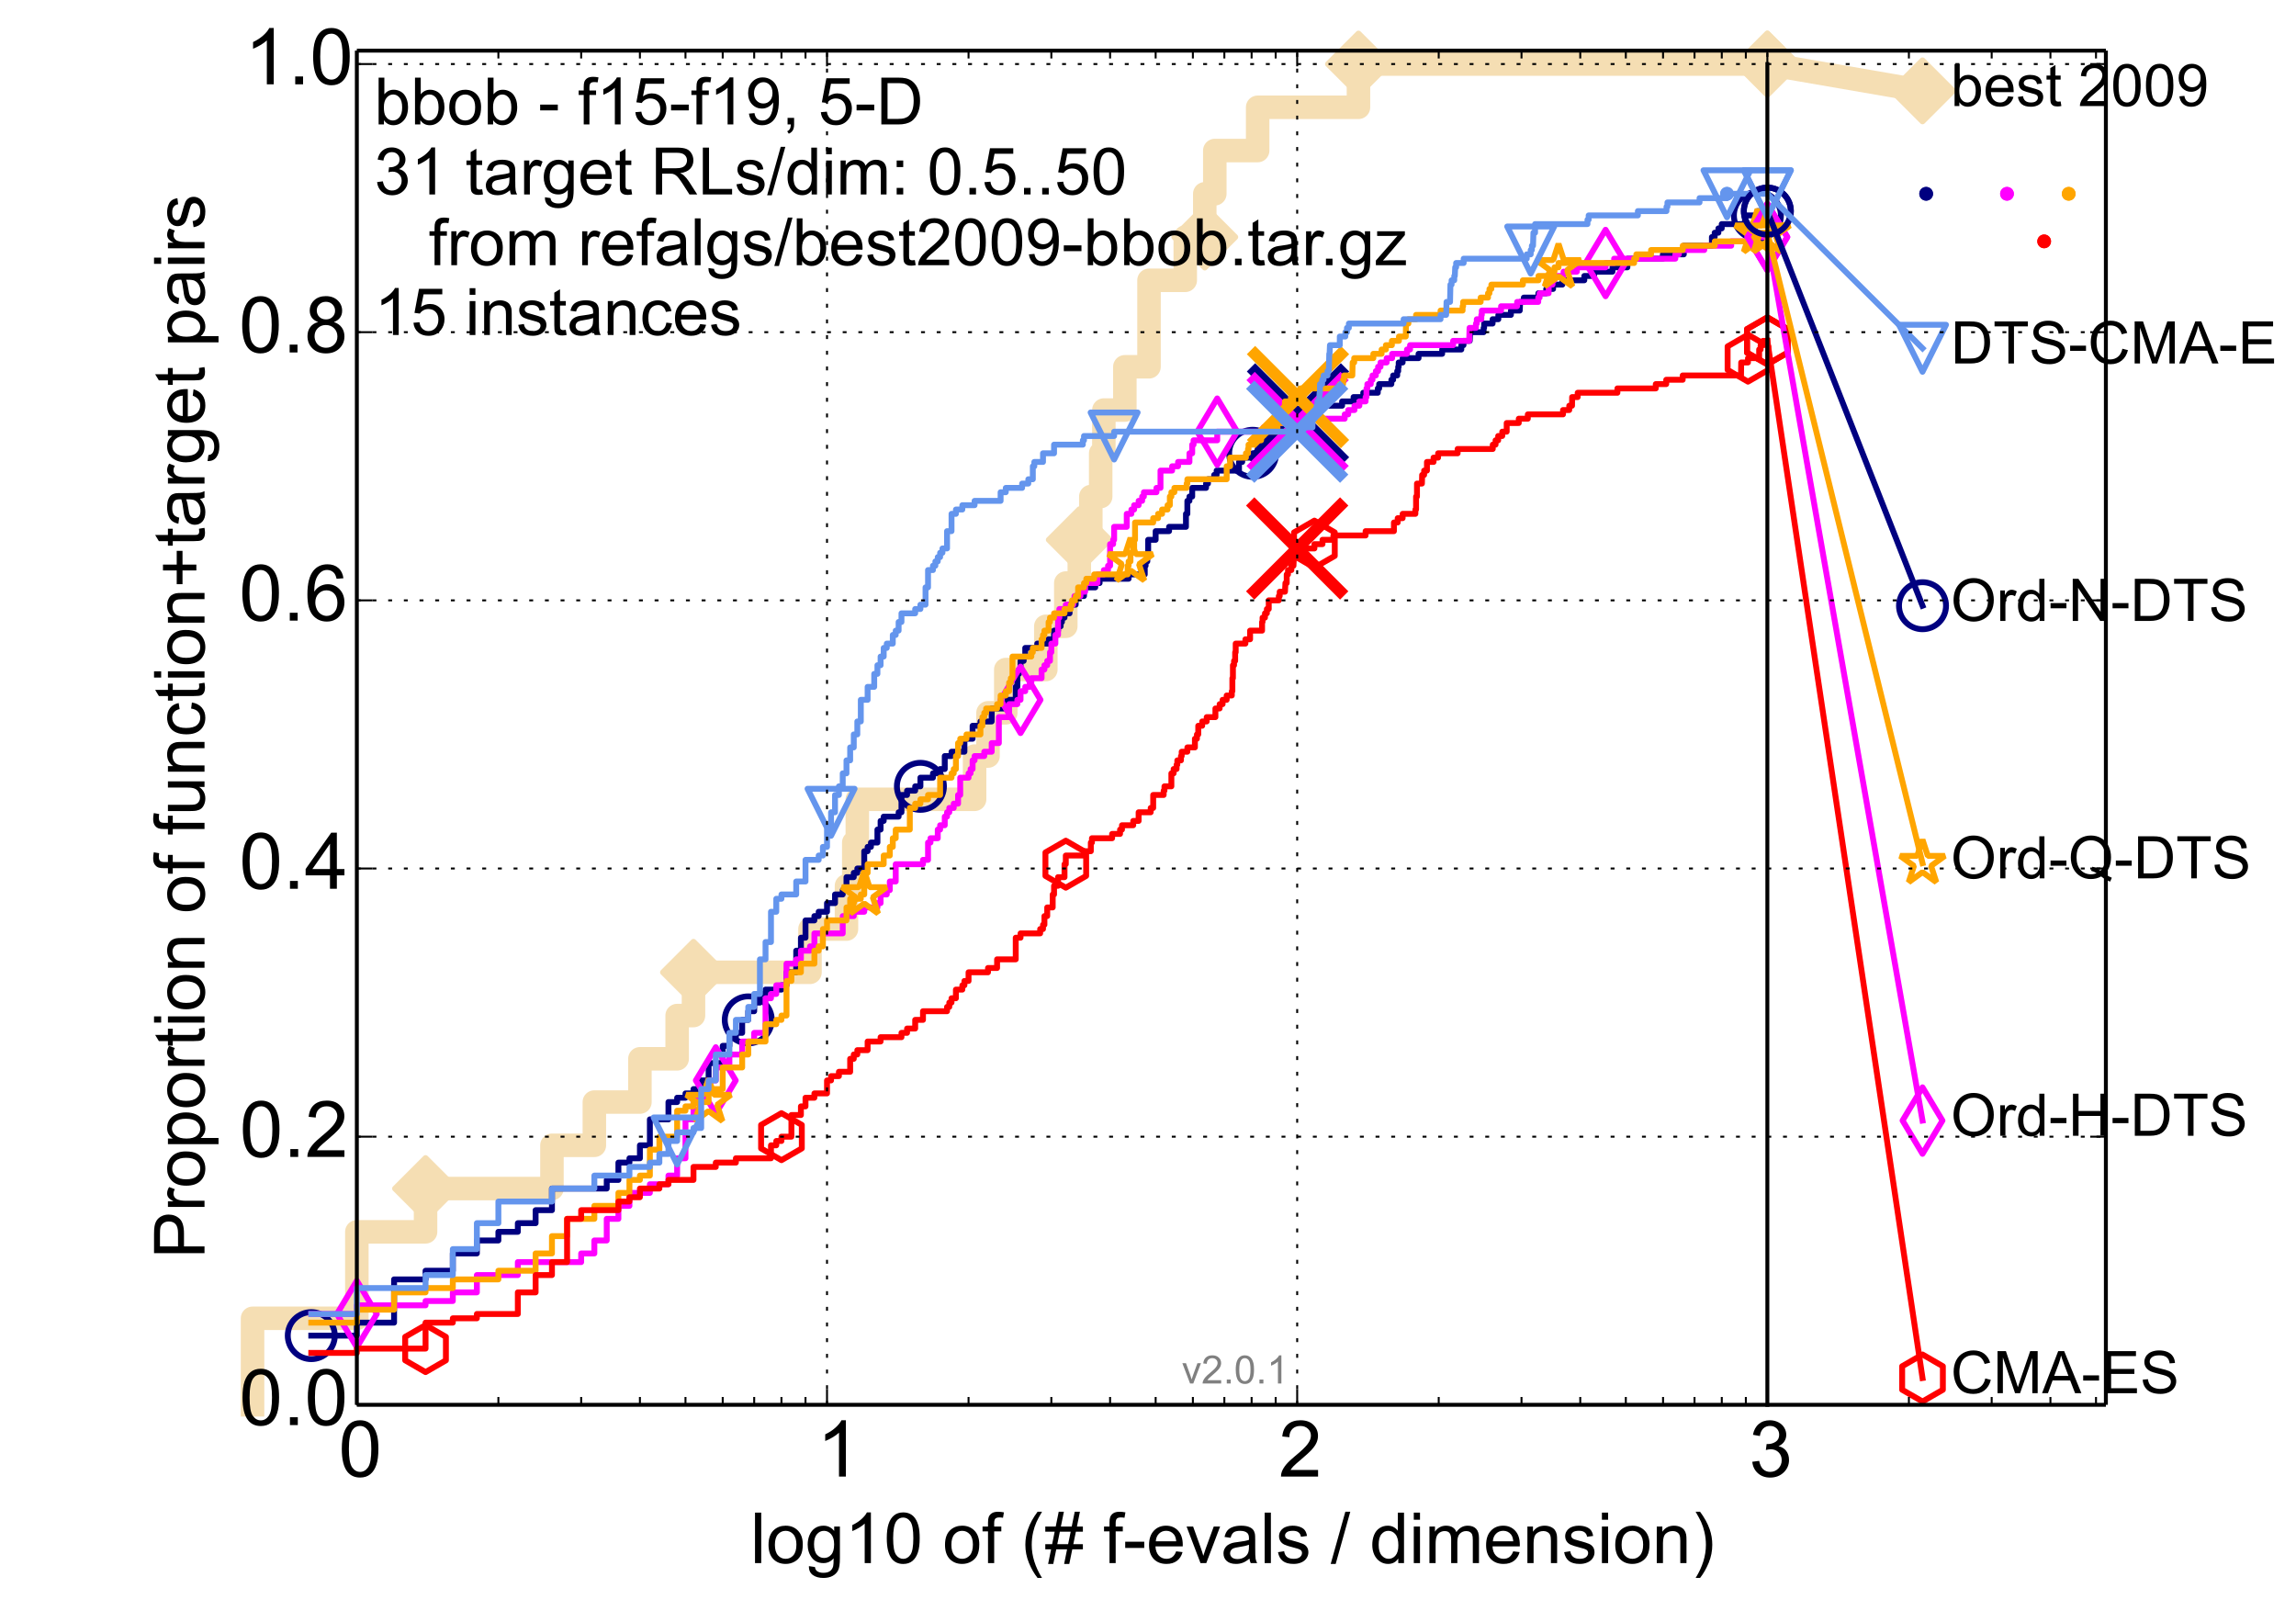 <?xml version="1.0" encoding="utf-8" standalone="no"?>
<!DOCTYPE svg PUBLIC "-//W3C//DTD SVG 1.1//EN"
  "http://www.w3.org/Graphics/SVG/1.1/DTD/svg11.dtd">
<!-- Created with matplotlib (http://matplotlib.org/) -->
<svg height="414pt" version="1.1" viewBox="0 0 586 414" width="586pt" xmlns="http://www.w3.org/2000/svg" xmlns:xlink="http://www.w3.org/1999/xlink">
 <defs>
  <style type="text/css">
*{stroke-linecap:butt;stroke-linejoin:round;}
  </style>
 </defs>
 <g id="figure_1">
  <g id="patch_1">
   <path d="
M0 414.924
L586.44 414.924
L586.44 0
L0 0
z
" style="fill:#ffffff;"/>
  </g>
  <g id="axes_1">
   <g id="patch_2">
    <path d="
M91.076 358.524
L537.476 358.524
L537.476 12.924
L91.076 12.924
z
" style="fill:#ffffff;"/>
   </g>
   <g id="line2d_1">
    <path d="
M64.455 358.524
L64.455 336.448
L91.076 336.448
L91.076 314.372
L108.612 314.372
L108.612 303.333
L140.873 303.333
L140.873 292.295
L151.694 292.295
L151.694 281.257
L163.324 281.257
L163.324 270.219
L172.825 270.219
L172.825 259.181
L176.997 259.181
L176.997 248.143
L206.731 248.143
L206.731 237.105
L216.044 237.105
L216.044 226.067
L217.905 226.067
L217.905 215.029
L218.811 215.029
L218.811 203.991
L248.74 203.991
L248.74 192.953
L252.167 192.953
L252.167 181.915
L256.702 181.915
L256.702 170.877
L266.922 170.877
L266.922 159.839
L272.019 159.839
L272.019 148.801
L275.463 148.801
L275.463 137.763
L278.409 137.763
L278.409 126.725
L280.924 126.725
L280.924 115.687
L281.736 115.687
L281.736 104.649
L287.093 104.649
L287.093 93.611
L293.258 93.611
L293.258 71.535
L302.508 71.535
L302.508 60.497
L307.491 60.497
L307.491 49.459
L310.05 49.459
L310.05 38.421
L320.988 38.421
L320.988 27.383
L346.716 27.383
L346.716 16.345
L451.076 16.345" style="fill:none;stroke:#f5deb3;stroke-linecap:square;stroke-width:6;"/>
   </g>
   <g id="line2d_2"/>
   <g id="line2d_3">
    <path d="
M451.076 16.345
L490.676 23.189" style="fill:none;stroke:#f5deb3;stroke-linecap:square;stroke-width:6;"/>
    <defs>
     <path d="
M-6.10623e-16 7.778
L7.778 0
L1.16573e-15 -7.778
L-7.778 -1.77636e-15
z
" id="m2c936259e7" style="stroke:#f5deb3;stroke-linejoin:miter;stroke-width:1.5;"/>
    </defs>
    <g>
     <use style="fill:#f5deb3;stroke:#f5deb3;stroke-linejoin:miter;stroke-width:1.5;" x="451.076" xlink:href="#m2c936259e7" y="16.345"/>
     <use style="fill:#f5deb3;stroke:#f5deb3;stroke-linejoin:miter;stroke-width:1.5;" x="490.676" xlink:href="#m2c936259e7" y="23.189"/>
    </g>
   </g>
   <g id="line2d_4">
    <defs>
     <path d="
M0 1.5
C0.398 1.5 0.779 1.342 1.061 1.061
C1.342 0.779 1.5 0.398 1.5 0
C1.5 -0.398 1.342 -0.779 1.061 -1.061
C0.779 -1.342 0.398 -1.5 0 -1.5
C-0.398 -1.5 -0.779 -1.342 -1.061 -1.061
C-1.342 -0.779 -1.5 -0.398 -1.5 0
C-1.5 0.398 -1.342 0.779 -1.061 1.061
C-0.779 1.342 -0.398 1.5 0 1.5
z
" id="m68ae1779e3" style="stroke:#f5deb3;stroke-width:0.5;"/>
    </defs>
    <g>
     <use style="fill:#f5deb3;stroke:#f5deb3;stroke-width:0.5;" x="346.716" xlink:href="#m68ae1779e3" y="16.345"/>
     <use style="fill:#f5deb3;stroke:#f5deb3;stroke-width:0.5;" x="346.716" xlink:href="#m68ae1779e3" y="16.345"/>
    </g>
   </g>
   <g id="line2d_5">
    <g>
     <use style="fill:#f5deb3;stroke:#f5deb3;stroke-linejoin:miter;stroke-width:1.5;" x="108.612" xlink:href="#m2c936259e7" y="303.333"/>
     <use style="fill:#f5deb3;stroke:#f5deb3;stroke-linejoin:miter;stroke-width:1.5;" x="176.997" xlink:href="#m2c936259e7" y="248.143"/>
     <use style="fill:#f5deb3;stroke:#f5deb3;stroke-linejoin:miter;stroke-width:1.5;" x="275.463" xlink:href="#m2c936259e7" y="137.763"/>
     <use style="fill:#f5deb3;stroke:#f5deb3;stroke-linejoin:miter;stroke-width:1.5;" x="307.491" xlink:href="#m2c936259e7" y="60.497"/>
     <use style="fill:#f5deb3;stroke:#f5deb3;stroke-linejoin:miter;stroke-width:1.5;" x="346.716" xlink:href="#m2c936259e7" y="16.345"/>
     <use style="fill:#f5deb3;stroke:#f5deb3;stroke-linejoin:miter;stroke-width:1.5;" x="451.076" xlink:href="#m2c936259e7" y="16.345"/>
    </g>
   </g>
   <g id="line2d_6">
    <defs>
     <path d="
M0 1.5
C0.398 1.5 0.779 1.342 1.061 1.061
C1.342 0.779 1.5 0.398 1.5 0
C1.5 -0.398 1.342 -0.779 1.061 -1.061
C0.779 -1.342 0.398 -1.5 0 -1.5
C-0.398 -1.5 -0.779 -1.342 -1.061 -1.061
C-1.342 -0.779 -1.5 -0.398 -1.5 0
C-1.5 0.398 -1.342 0.779 -1.061 1.061
C-0.779 1.342 -0.398 1.5 0 1.5
z
" id="ma8fc8663ec" style="stroke:#000080;stroke-width:0.5;"/>
    </defs>
    <g>
     <use style="fill:#000080;stroke:#000080;stroke-width:0.5;" x="491.605" xlink:href="#ma8fc8663ec" y="49.459"/>
     <use style="fill:#000080;stroke:#000080;stroke-width:0.5;" x="491.605" xlink:href="#ma8fc8663ec" y="49.459"/>
    </g>
   </g>
   <g id="line2d_7">
    <path d="
M79.447 340.863
L91.076 340.863
L91.076 337.551
L100.578 337.551
L100.578 326.513
L108.612 326.513
L108.612 324.306
L115.571 324.306
L115.571 319.891
L121.709 319.891
L121.709 316.579
L127.2 316.579
L127.2 314.372
L132.167 314.372
L132.167 312.164
L136.702 312.164
L136.702 308.852
L140.873 308.852
L140.873 303.333
L154.854 303.333
L154.854 301.126
L157.833 301.126
L157.833 296.711
L160.65 296.711
L160.65 295.607
L163.324 295.607
L163.324 292.295
L165.866 292.295
L165.866 285.673
L170.607 285.673
L170.607 281.257
L172.825 281.257
L172.825 280.154
L174.953 280.154
L174.953 279.05
L176.997 279.05
L176.997 277.946
L178.964 277.946
L178.964 275.738
L180.859 275.738
L180.859 271.323
L184.455 271.323
L184.455 266.908
L186.163 266.908
L186.163 264.7
L187.818 264.7
L187.818 263.597
L189.422 263.597
L189.422 260.285
L190.977 260.285
L190.977 258.078
L192.488 258.078
L192.488 255.87
L193.956 255.87
L193.956 253.662
L195.384 253.662
L195.384 252.559
L199.447 252.559
L199.447 251.455
L200.734 251.455
L200.734 248.143
L203.216 248.143
L203.216 242.624
L204.414 242.624
L204.414 239.313
L205.586 239.313
L205.586 234.898
L207.852 234.898
L207.852 233.794
L208.949 233.794
L208.949 232.69
L211.076 232.69
L211.076 230.483
L213.12 230.483
L213.12 228.275
L215.087 228.275
L215.087 227.171
L216.044 227.171
L216.044 223.86
L217.905 223.86
L217.905 222.756
L218.811 222.756
L218.811 221.652
L220.578 221.652
L220.578 217.237
L221.44 217.237
L221.44 216.133
L222.287 216.133
L222.287 215.029
L223.942 215.029
L223.942 211.718
L224.75 211.718
L224.75 209.51
L225.545 209.51
L225.545 208.407
L229.351 208.407
L229.351 207.303
L230.08 207.303
L230.08 202.888
L231.508 202.888
L231.508 201.784
L233.579 201.784
L233.579 200.68
L234.915 200.68
L234.915 198.472
L238.114 198.472
L238.114 197.369
L239.942 197.369
L239.942 196.265
L241.127 196.265
L241.127 192.953
L242.855 192.953
L242.855 191.85
L246.147 191.85
L246.147 188.538
L248.232 188.538
L248.232 185.227
L250.237 185.227
L250.237 184.123
L253.106 184.123
L253.106 180.812
L257.134 180.812
L257.134 178.604
L259.244 178.604
L259.244 175.293
L259.656 175.293
L259.656 171.981
L260.065 171.981
L260.065 170.877
L260.471 170.877
L260.471 168.67
L261.273 168.67
L261.273 167.566
L261.669 167.566
L261.669 165.358
L264.735 165.358
L264.735 164.255
L267.631 164.255
L267.631 163.151
L269.021 163.151
L269.021 160.943
L270.04 160.943
L270.04 159.839
L270.708 159.839
L270.708 158.736
L271.039 158.736
L271.039 157.632
L271.694 157.632
L271.694 156.528
L272.981 156.528
L272.981 154.32
L274.546 154.32
L274.546 152.113
L276.662 152.113
L276.662 149.905
L279.542 149.905
L279.542 148.801
L280.65 148.801
L280.65 147.698
L288.053 147.698
L288.053 146.594
L292.17 146.594
L292.17 144.386
L292.389 144.386
L292.389 143.282
L292.825 143.282
L292.825 142.179
L293.042 142.179
L293.042 137.763
L294.953 137.763
L294.953 135.556
L298.381 135.556
L298.381 134.452
L302.688 134.452
L302.688 131.141
L303.046 131.141
L303.046 127.829
L303.579 127.829
L303.579 126.725
L304.281 126.725
L304.281 124.518
L307.818 124.518
L307.818 123.414
L308.304 123.414
L308.304 122.31
L309.893 122.31
L309.893 121.206
L310.516 121.206
L310.516 120.103
L316.223 120.103
L316.223 117.895
L317.048 117.895
L317.048 116.791
L319.707 116.791
L319.707 115.687
L320.988 115.687
L320.988 114.584
L321.491 114.584
L321.491 113.48
L322.237 113.48
L322.237 112.376
L327.741 112.376
L327.741 109.065
L329.166 109.065
L329.166 107.961
L329.381 107.961
L329.381 105.753
L332.516 105.753
L332.516 104.649
L337.076 104.649
L337.076 103.546
L342.539 103.546
L342.539 102.442
L345.466 102.442
L345.466 101.338
L347.937 101.338
L347.937 100.234
L351.648 100.234
L351.648 99.13
L351.998 99.13
L351.998 98.027
L355.113 98.027
L355.113 96.923
L355.571 96.923
L355.571 95.819
L356.603 95.819
L356.603 94.715
L356.858 94.715
L356.858 93.611
L356.985 93.611
L356.985 92.508
L357.989 92.508
L357.989 91.404
L362.055 91.404
L362.055 90.3
L368.079 90.3
L368.079 89.196
L372.966 89.196
L372.966 88.092
L373.523 88.092
L373.523 86.989
L375.114 86.989
L375.204 84.781
L378.662 84.781
L378.662 83.677
L378.787 83.677
L378.787 82.573
L380.953 82.573
L380.953 81.47
L382.414 81.47
L382.414 80.366
L385.621 80.366
L385.621 79.262
L387.877 79.262
L387.982 77.054
L388.918 77.054
L388.918 75.951
L392.631 75.951
L392.631 74.847
L394.639 74.847
L394.639 73.743
L396.394 73.743
L396.394 72.639
L398.751 72.639
L398.751 71.535
L404.356 71.535
L404.356 70.431
L406.874 70.431
L406.874 69.328
L411.55 69.328
L411.55 68.224
L415.347 68.224
L415.43 66.016
L424.402 66.016
L424.402 64.912
L429.752 64.912
L429.768 62.705
L436.925 62.705
L436.925 60.497
L437.631 60.497
L437.631 59.394
L438.58 59.394
L438.58 58.29
L439.434 58.29
L439.434 57.186
L445.353 57.186
L445.388 54.978
L448.535 54.978
L448.535 53.874
L451.076 53.874
L451.076 53.874" style="fill:none;stroke:#000080;stroke-linecap:square;stroke-width:1.5;"/>
   </g>
   <g id="line2d_8">
    <defs>
     <path d="
M0 6
C1.591 6 3.117 5.368 4.243 4.243
C5.368 3.117 6 1.591 6 0
C6 -1.591 5.368 -3.117 4.243 -4.243
C3.117 -5.368 1.591 -6 0 -6
C-1.591 -6 -3.117 -5.368 -4.243 -4.243
C-5.368 -3.117 -6 -1.591 -6 0
C-6 1.591 -5.368 3.117 -4.243 4.243
C-3.117 5.368 -1.591 6 0 6
z
" id="mae466deef1" style="stroke:#000080;stroke-width:1.5;"/>
    </defs>
    <g>
     <use style="fill:none;stroke:#000080;stroke-width:1.5;" x="79.447" xlink:href="#mae466deef1" y="340.863"/>
     <use style="fill:none;stroke:#000080;stroke-width:1.5;" x="190.977" xlink:href="#mae466deef1" y="260.285"/>
     <use style="fill:none;stroke:#000080;stroke-width:1.5;" x="234.915" xlink:href="#mae466deef1" y="200.68"/>
     <use style="fill:none;stroke:#000080;stroke-width:1.5;" x="319.707" xlink:href="#mae466deef1" y="115.687"/>
     <use style="fill:none;stroke:#000080;stroke-width:1.5;" x="448.535" xlink:href="#mae466deef1" y="54.978"/>
     <use style="fill:none;stroke:#000080;stroke-width:1.5;" x="451.076" xlink:href="#mae466deef1" y="53.875"/>
    </g>
   </g>
   <g id="line2d_9"/>
   <g id="line2d_10">
    <path clip-path="url(#p5e7421a262)" d="
M331.284 105.753" style="fill:none;stroke:#000080;stroke-linecap:square;"/>
    <defs>
     <path d="
M-12 12
L12 -12
M-12 -12
L12 12" id="me286a5a777" style="stroke:#000080;stroke-width:3;"/>
    </defs>
    <g clip-path="url(#p5e7421a262)">
     <use style="fill:#000080;stroke:#000080;stroke-width:3;" x="331.284" xlink:href="#me286a5a777" y="105.753"/>
    </g>
   </g>
   <g id="line2d_11">
    <defs>
     <path d="
M0 1.5
C0.398 1.5 0.779 1.342 1.061 1.061
C1.342 0.779 1.5 0.398 1.5 0
C1.5 -0.398 1.342 -0.779 1.061 -1.061
C0.779 -1.342 0.398 -1.5 0 -1.5
C-0.398 -1.5 -0.779 -1.342 -1.061 -1.061
C-1.342 -0.779 -1.5 -0.398 -1.5 0
C-1.5 0.398 -1.342 0.779 -1.061 1.061
C-0.779 1.342 -0.398 1.5 0 1.5
z
" id="m62d5190e8e" style="stroke:#ff00ff;stroke-width:0.5;"/>
    </defs>
    <g>
     <use style="fill:#ff00ff;stroke:#ff00ff;stroke-width:0.5;" x="512.236" xlink:href="#m62d5190e8e" y="49.459"/>
     <use style="fill:#ff00ff;stroke:#ff00ff;stroke-width:0.5;" x="512.236" xlink:href="#m62d5190e8e" y="49.459"/>
    </g>
   </g>
   <g id="line2d_12">
    <path d="
M79.447 335.344
L91.076 335.344
L91.076 333.136
L108.612 333.136
L108.612 332.032
L115.571 332.032
L115.571 329.825
L121.709 329.825
L121.709 325.41
L132.167 325.41
L132.167 322.098
L148.331 322.098
L148.331 319.891
L151.694 319.891
L151.694 316.579
L154.854 316.579
L154.854 311.06
L157.833 311.06
L157.833 307.749
L160.65 307.749
L160.65 304.437
L165.866 304.437
L165.866 302.23
L170.607 302.23
L170.607 300.022
L172.825 300.022
L172.825 295.607
L174.953 295.607
L174.953 285.673
L176.997 285.673
L176.997 280.154
L178.964 280.154
L178.964 279.05
L180.859 279.05
L180.859 275.738
L182.688 275.738
L182.688 272.427
L186.163 272.427
L186.163 269.116
L189.422 269.116
L189.422 265.804
L192.488 265.804
L192.488 263.597
L195.384 263.597
L195.384 254.766
L196.774 254.766
L196.774 253.662
L198.128 253.662
L198.128 251.455
L200.734 251.455
L200.734 245.936
L203.216 245.936
L203.216 244.832
L204.414 244.832
L204.414 242.624
L206.731 242.624
L206.731 241.521
L207.852 241.521
L207.852 238.209
L215.087 238.209
L215.087 233.794
L217.905 233.794
L217.905 232.69
L220.578 232.69
L220.578 231.586
L223.942 231.586
L223.942 230.483
L224.75 230.483
L224.75 228.275
L226.329 228.275
L226.329 227.171
L227.101 227.171
L227.101 224.964
L228.612 224.964
L228.612 220.548
L235.571 220.548
L235.571 219.445
L236.858 219.445
L236.858 215.029
L237.489 215.029
L237.489 213.926
L239.34 213.926
L239.34 211.718
L239.942 211.718
L239.942 210.614
L241.127 210.614
L241.127 208.407
L241.709 208.407
L241.709 207.303
L242.285 207.303
L242.285 206.199
L243.418 206.199
L243.418 205.095
L244.527 205.095
L244.527 202.888
L245.073 202.888
L245.073 198.472
L247.2 198.472
L247.2 197.369
L247.719 197.369
L247.719 196.265
L248.232 196.265
L248.232 194.057
L248.74 194.057
L248.74 192.953
L251.211 192.953
L251.211 191.85
L253.106 191.85
L253.106 189.642
L254.935 189.642
L254.935 183.019
L257.563 183.019
L257.563 179.708
L259.656 179.708
L259.656 178.604
L260.471 178.604
L260.471 176.396
L261.669 176.396
L261.669 175.293
L262.84 175.293
L262.84 174.189
L263.225 174.189
L263.225 173.085
L265.84 173.085
L265.84 170.877
L266.564 170.877
L266.564 169.774
L267.278 169.774
L267.278 168.67
L267.982 168.67
L267.982 166.462
L268.331 166.462
L268.331 164.255
L269.363 164.255
L269.363 162.047
L270.04 162.047
L270.04 157.632
L270.375 157.632
L270.375 155.424
L272.019 155.424
L272.019 154.32
L273.926 154.32
L273.926 153.217
L274.237 153.217
L274.237 152.113
L275.766 152.113
L275.766 151.009
L276.957 151.009
L276.957 148.801
L280.099 148.801
L280.099 146.594
L281.736 146.594
L281.736 145.49
L282.8 145.49
L282.8 144.386
L283.324 144.386
L283.324 138.867
L284.1 138.867
L284.1 137.763
L284.356 137.763
L284.356 134.452
L287.575 134.452
L287.575 131.141
L288.762 131.141
L288.762 130.037
L289.462 130.037
L289.462 128.933
L290.607 128.933
L290.607 127.829
L291.506 127.829
L291.506 126.725
L291.949 126.725
L291.949 125.622
L295.161 125.622
L295.161 124.518
L296.189 124.518
L296.189 120.103
L299.156 120.103
L299.156 118.999
L300.673 118.999
L300.673 117.895
L303.579 117.895
L303.579 115.687
L304.281 115.687
L304.281 113.48
L304.628 113.48
L304.628 112.376
L310.67 112.376
L310.67 110.168
L322.484 110.168
L322.484 109.065
L324.768 109.065
L324.768 107.961
L334.309 107.961
L334.309 106.857
L343.204 106.857
L343.204 105.753
L344.104 105.753
L344.104 104.649
L345.703 104.649
L345.703 103.546
L346.948 103.546
L346.948 102.442
L348.537 102.442
L348.537 101.338
L348.76 101.338
L348.76 99.13
L348.983 99.13
L348.983 98.027
L349.862 98.027
L349.862 96.923
L350.297 96.923
L350.297 95.819
L351.154 95.819
L351.154 94.715
L351.719 94.715
L351.719 93.611
L352.346 93.611
L352.346 92.508
L353.916 92.508
L353.916 91.404
L355.31 91.404
L355.31 90.3
L359.097 90.3
L359.097 89.196
L359.882 89.196
L359.882 88.092
L370.872 88.092
L370.872 86.989
L374.98 86.989
L375.07 83.677
L376.702 83.677
L376.702 82.573
L376.918 82.573
L376.918 81.47
L378.073 81.47
L378.073 80.366
L378.2 80.366
L378.2 79.262
L383.11 79.262
L383.11 78.158
L387.207 78.158
L387.207 77.054
L392.599 77.054
L392.599 75.951
L392.949 75.951
L392.949 74.847
L395.251 74.847
L395.281 72.639
L396.245 72.639
L396.245 71.535
L396.691 71.535
L396.691 70.431
L399.063 70.431
L399.063 69.328
L402.457 69.328
L402.457 68.224
L409.785 68.224
L409.785 67.12
L411.972 67.12
L411.972 66.016
L427.589 66.016
L427.589 64.912
L428.498 64.912
L428.498 63.809
L434.974 63.809
L434.974 62.705
L441.853 62.705
L441.853 61.601
L447.171 61.601
L447.171 60.497
L451.076 60.497
L451.076 60.497" style="fill:none;stroke:#ff00ff;stroke-linecap:square;stroke-width:1.5;"/>
   </g>
   <g id="line2d_13">
    <defs>
     <path d="
M-3.9968e-16 8.485
L5.091 0
L4.88498e-16 -8.485
L-5.091 -1.77636e-15
z
" id="mf6640c921f" style="stroke:#ff00ff;stroke-linejoin:miter;stroke-width:1.5;"/>
    </defs>
    <g>
     <use style="fill:none;stroke:#ff00ff;stroke-linejoin:miter;stroke-width:1.5;" x="91.076" xlink:href="#mf6640c921f" y="335.344"/>
     <use style="fill:none;stroke:#ff00ff;stroke-linejoin:miter;stroke-width:1.5;" x="182.688" xlink:href="#mf6640c921f" y="275.738"/>
     <use style="fill:none;stroke:#ff00ff;stroke-linejoin:miter;stroke-width:1.5;" x="260.471" xlink:href="#mf6640c921f" y="178.604"/>
     <use style="fill:none;stroke:#ff00ff;stroke-linejoin:miter;stroke-width:1.5;" x="310.67" xlink:href="#mf6640c921f" y="110.168"/>
     <use style="fill:none;stroke:#ff00ff;stroke-linejoin:miter;stroke-width:1.5;" x="409.785" xlink:href="#mf6640c921f" y="67.12"/>
     <use style="fill:none;stroke:#ff00ff;stroke-linejoin:miter;stroke-width:1.5;" x="451.076" xlink:href="#mf6640c921f" y="60.497"/>
    </g>
   </g>
   <g id="line2d_14"/>
   <g id="line2d_15">
    <path clip-path="url(#p5e7421a262)" d="
M331.181 107.961" style="fill:none;stroke:#ff00ff;stroke-linecap:square;"/>
    <defs>
     <path d="
M-12 12
L12 -12
M-12 -12
L12 12" id="m86aa83dd4c" style="stroke:#ff00ff;stroke-width:3;"/>
    </defs>
    <g clip-path="url(#p5e7421a262)">
     <use style="fill:#ff00ff;stroke:#ff00ff;stroke-width:3;" x="331.181" xlink:href="#m86aa83dd4c" y="107.961"/>
    </g>
   </g>
   <g id="line2d_16">
    <defs>
     <path d="
M0 1.5
C0.398 1.5 0.779 1.342 1.061 1.061
C1.342 0.779 1.5 0.398 1.5 0
C1.5 -0.398 1.342 -0.779 1.061 -1.061
C0.779 -1.342 0.398 -1.5 0 -1.5
C-0.398 -1.5 -0.779 -1.342 -1.061 -1.061
C-1.342 -0.779 -1.5 -0.398 -1.5 0
C-1.5 0.398 -1.342 0.779 -1.061 1.061
C-0.779 1.342 -0.398 1.5 0 1.5
z
" id="m3747452efa" style="stroke:#ffa500;stroke-width:0.5;"/>
    </defs>
    <g>
     <use style="fill:#ffa500;stroke:#ffa500;stroke-width:0.5;" x="527.987" xlink:href="#m3747452efa" y="49.459"/>
     <use style="fill:#ffa500;stroke:#ffa500;stroke-width:0.5;" x="527.987" xlink:href="#m3747452efa" y="49.459"/>
    </g>
   </g>
   <g id="line2d_17">
    <path d="
M79.447 337.551
L91.076 337.551
L91.076 334.24
L100.578 334.24
L100.578 329.825
L108.612 329.825
L108.612 328.721
L115.571 328.721
L115.571 326.513
L127.2 326.513
L127.2 324.306
L136.702 324.306
L136.702 319.891
L140.873 319.891
L140.873 315.475
L144.735 315.475
L144.735 311.06
L151.694 311.06
L151.694 307.749
L157.833 307.749
L157.833 304.437
L160.65 304.437
L160.65 301.126
L163.324 301.126
L163.324 300.022
L165.866 300.022
L165.866 293.399
L168.291 293.399
L168.291 290.088
L172.825 290.088
L172.825 283.465
L174.953 283.465
L174.953 282.361
L176.997 282.361
L176.997 281.257
L180.859 281.257
L180.859 277.946
L184.455 277.946
L184.455 272.427
L189.422 272.427
L189.422 269.116
L190.977 269.116
L190.977 265.804
L195.384 265.804
L195.384 261.389
L198.128 261.389
L198.128 260.285
L199.447 260.285
L199.447 259.181
L200.734 259.181
L200.734 250.351
L201.99 250.351
L201.99 248.143
L204.414 248.143
L204.414 245.936
L207.852 245.936
L207.852 242.624
L208.949 242.624
L208.949 241.521
L210.024 241.521
L210.024 237.105
L211.076 237.105
L211.076 234.898
L216.044 234.898
L216.044 231.586
L216.983 231.586
L216.983 229.379
L219.702 229.379
L219.702 228.275
L220.578 228.275
L220.578 222.756
L221.44 222.756
L221.44 220.548
L225.545 220.548
L225.545 218.341
L227.101 218.341
L227.101 216.133
L227.862 216.133
L227.862 213.926
L228.612 213.926
L228.612 211.718
L232.207 211.718
L232.207 206.199
L233.579 206.199
L233.579 205.095
L234.915 205.095
L234.915 203.991
L236.858 203.991
L236.858 202.888
L239.942 202.888
L239.942 198.472
L242.855 198.472
L242.855 197.369
L243.418 197.369
L243.418 196.265
L243.975 196.265
L243.975 192.953
L244.527 192.953
L244.527 189.642
L245.073 189.642
L245.073 188.538
L246.676 188.538
L246.676 187.434
L250.237 187.434
L250.237 185.227
L250.726 185.227
L250.726 183.019
L251.211 183.019
L251.211 181.915
L251.691 181.915
L251.691 180.812
L254.484 180.812
L254.484 179.708
L255.382 179.708
L255.382 177.5
L256.702 177.5
L256.702 176.396
L257.563 176.396
L257.563 174.189
L257.989 174.189
L257.989 173.085
L258.411 173.085
L258.411 167.566
L263.225 167.566
L263.225 166.462
L263.606 166.462
L263.606 165.358
L265.84 165.358
L265.84 163.151
L266.203 163.151
L266.203 162.047
L266.564 162.047
L266.564 160.943
L267.631 160.943
L267.631 158.736
L267.982 158.736
L267.982 157.632
L269.021 157.632
L269.021 156.528
L271.694 156.528
L271.694 155.424
L273.298 155.424
L273.298 154.32
L273.613 154.32
L273.613 153.217
L274.546 153.217
L274.546 152.113
L275.16 152.113
L275.16 149.905
L276.662 149.905
L276.662 148.801
L277.25 148.801
L277.25 147.698
L279.261 147.698
L279.261 146.594
L287.815 146.594
L287.815 144.386
L288.053 144.386
L288.053 143.282
L288.527 143.282
L288.527 141.075
L289.23 141.075
L289.23 139.971
L289.462 139.971
L289.462 137.763
L289.693 137.763
L289.693 133.348
L294.324 133.348
L294.324 132.244
L295.574 132.244
L295.574 131.141
L296.594 131.141
L296.594 130.037
L297.99 130.037
L297.99 128.933
L298.576 128.933
L298.576 126.725
L298.964 126.725
L298.964 125.622
L299.73 125.622
L299.73 124.518
L302.867 124.518
L302.867 123.414
L303.046 123.414
L303.046 122.31
L313.08 122.31
L313.08 118.999
L313.956 118.999
L313.956 116.791
L317.994 116.791
L317.994 115.687
L318.527 115.687
L318.527 114.584
L318.66 114.584
L318.66 113.48
L319.837 113.48
L319.837 112.376
L321.866 112.376
L321.866 111.272
L322.114 111.272
L322.114 110.168
L326.047 110.168
L326.047 107.961
L327.63 107.961
L327.63 105.753
L327.852 105.753
L327.963 102.442
L329.489 102.442
L329.489 101.338
L331.698 101.338
L331.801 99.13
L341.95 99.13
L341.95 98.027
L342.789 98.027
L342.789 96.923
L343.038 96.923
L343.038 95.819
L345.149 95.819
L345.228 92.508
L345.624 92.508
L345.624 91.404
L350.512 91.404
L350.512 90.3
L352.623 90.3
L352.623 89.196
L353.714 89.196
L353.714 88.092
L355.244 88.092
L355.244 86.989
L357.048 86.989
L357.048 85.885
L358.792 85.885
L358.853 82.573
L359.461 82.573
L359.461 81.47
L361.419 81.47
L361.419 80.366
L367.667 80.366
L367.667 79.262
L373.292 79.262
L373.292 78.158
L373.431 78.158
L373.431 77.054
L377.904 77.054
L377.904 75.951
L379.779 75.951
L379.779 74.847
L380.147 74.847
L380.147 73.743
L380.632 73.743
L380.632 72.639
L388.677 72.639
L388.677 71.535
L392.663 71.535
L392.663 70.431
L396.573 70.431
L396.573 69.328
L396.75 69.328
L396.75 68.224
L397.775 68.224
L397.775 67.12
L417.077 67.12
L417.077 66.016
L417.634 66.016
L417.634 64.912
L421.396 64.912
L421.396 63.809
L429.485 63.809
L429.485 62.705
L437.658 62.705
L437.658 61.601
L447.182 61.601
L447.182 60.497
L448.578 60.497
L448.578 59.394
L451.076 59.394
L451.076 59.394" style="fill:none;stroke:#ffa500;stroke-linecap:square;stroke-width:1.5;"/>
   </g>
   <g id="line2d_18">
    <defs>
     <path d="
M3.67394e-16 -6
L-1.347 -1.854
L-5.706 -1.854
L-2.18 0.708
L-3.527 4.854
L-4.20996e-16 2.292
L3.527 4.854
L2.18 0.708
L5.706 -1.854
L1.347 -1.854
z
" id="m73d367cfb6" style="stroke:#ffa500;stroke-linejoin:bevel;stroke-width:1.5;"/>
    </defs>
    <g>
     <use style="fill:none;stroke:#ffa500;stroke-linejoin:bevel;stroke-width:1.5;" x="180.859" xlink:href="#m73d367cfb6" y="281.257"/>
     <use style="fill:none;stroke:#ffa500;stroke-linejoin:bevel;stroke-width:1.5;" x="220.578" xlink:href="#m73d367cfb6" y="228.275"/>
     <use style="fill:none;stroke:#ffa500;stroke-linejoin:bevel;stroke-width:1.5;" x="288.527" xlink:href="#m73d367cfb6" y="143.282"/>
     <use style="fill:none;stroke:#ffa500;stroke-linejoin:bevel;stroke-width:1.5;" x="397.775" xlink:href="#m73d367cfb6" y="68.224"/>
     <use style="fill:none;stroke:#ffa500;stroke-linejoin:bevel;stroke-width:1.5;" x="448.578" xlink:href="#m73d367cfb6" y="59.394"/>
     <use style="fill:none;stroke:#ffa500;stroke-linejoin:bevel;stroke-width:1.5;" x="451.076" xlink:href="#m73d367cfb6" y="59.394"/>
    </g>
   </g>
   <g id="line2d_19"/>
   <g id="line2d_20">
    <path clip-path="url(#p5e7421a262)" d="
M331.284 101.338" style="fill:none;stroke:#ffa500;stroke-linecap:square;"/>
    <defs>
     <path d="
M-12 12
L12 -12
M-12 -12
L12 12" id="m5a4593f4cb" style="stroke:#ffa500;stroke-width:3;"/>
    </defs>
    <g clip-path="url(#p5e7421a262)">
     <use style="fill:#ffa500;stroke:#ffa500;stroke-width:3;" x="331.284" xlink:href="#m5a4593f4cb" y="101.338"/>
    </g>
   </g>
   <g id="line2d_21">
    <defs>
     <path d="
M0 1.5
C0.398 1.5 0.779 1.342 1.061 1.061
C1.342 0.779 1.5 0.398 1.5 0
C1.5 -0.398 1.342 -0.779 1.061 -1.061
C0.779 -1.342 0.398 -1.5 0 -1.5
C-0.398 -1.5 -0.779 -1.342 -1.061 -1.061
C-1.342 -0.779 -1.5 -0.398 -1.5 0
C-1.5 0.398 -1.342 0.779 -1.061 1.061
C-0.779 1.342 -0.398 1.5 0 1.5
z
" id="m03dd694df9" style="stroke:#6495ed;stroke-width:0.5;"/>
    </defs>
    <g>
     <use style="fill:#6495ed;stroke:#6495ed;stroke-width:0.5;" x="440.772" xlink:href="#m03dd694df9" y="49.459"/>
     <use style="fill:#6495ed;stroke:#6495ed;stroke-width:0.5;" x="440.772" xlink:href="#m03dd694df9" y="49.459"/>
    </g>
   </g>
   <g id="line2d_22">
    <path d="
M79.447 335.344
L91.076 335.344
L91.076 328.721
L108.612 328.721
L108.612 325.41
L115.571 325.41
L115.571 318.787
L121.709 318.787
L121.709 312.164
L127.2 312.164
L127.2 306.645
L140.873 306.645
L140.873 303.333
L151.694 303.333
L151.694 300.022
L160.65 300.022
L160.65 297.814
L165.866 297.814
L165.866 296.711
L168.291 296.711
L168.291 294.503
L170.607 294.503
L170.607 291.192
L172.825 291.192
L172.825 288.984
L176.997 288.984
L176.997 287.88
L178.964 287.88
L178.964 277.946
L180.859 277.946
L180.859 275.738
L182.688 275.738
L182.688 269.116
L186.163 269.116
L186.163 263.597
L187.818 263.597
L187.818 260.285
L190.977 260.285
L190.977 256.974
L192.488 256.974
L192.488 253.662
L193.956 253.662
L193.956 244.832
L195.384 244.832
L195.384 240.417
L196.774 240.417
L196.774 232.69
L198.128 232.69
L198.128 229.379
L199.447 229.379
L199.447 228.275
L203.216 228.275
L203.216 224.964
L205.586 224.964
L205.586 219.445
L208.949 219.445
L208.949 218.341
L210.024 218.341
L210.024 216.133
L211.076 216.133
L211.076 211.718
L212.108 211.718
L212.108 207.303
L213.12 207.303
L213.12 202.888
L214.113 202.888
L214.113 200.68
L215.087 200.68
L215.087 197.369
L216.044 197.369
L216.044 194.057
L216.983 194.057
L216.983 190.746
L217.905 190.746
L217.905 187.434
L218.811 187.434
L218.811 184.123
L219.702 184.123
L219.702 178.604
L221.44 178.604
L221.44 175.293
L223.121 175.293
L223.121 171.981
L223.942 171.981
L223.942 169.774
L224.75 169.774
L224.75 167.566
L225.545 167.566
L225.545 165.358
L226.329 165.358
L226.329 164.255
L227.862 164.255
L227.862 162.047
L228.612 162.047
L228.612 160.943
L229.351 160.943
L229.351 158.736
L230.08 158.736
L230.08 156.528
L233.579 156.528
L233.579 155.424
L234.915 155.424
L234.915 154.32
L236.218 154.32
L236.218 149.905
L236.858 149.905
L236.858 145.49
L238.114 145.49
L238.114 144.386
L238.73 144.386
L238.73 143.282
L239.34 143.282
L239.34 142.179
L239.942 142.179
L239.942 141.075
L240.538 141.075
L240.538 139.971
L241.709 139.971
L241.709 135.556
L242.855 135.556
L242.855 131.141
L243.975 131.141
L243.975 130.037
L245.613 130.037
L245.613 128.933
L248.74 128.933
L248.74 127.829
L255.382 127.829
L255.382 125.622
L256.702 125.622
L256.702 124.518
L260.873 124.518
L260.873 123.414
L262.453 123.414
L262.453 122.31
L263.606 122.31
L263.606 118.999
L263.985 118.999
L263.985 117.895
L266.203 117.895
L266.203 115.687
L269.021 115.687
L269.021 113.48
L276.365 113.48
L276.365 112.376
L276.662 112.376
L276.662 111.272
L284.356 111.272
L284.356 110.168
L332.414 110.168
L332.414 109.065
L334.991 109.065
L334.991 106.857
L335.472 106.857
L335.472 105.753
L336.044 105.753
L336.044 103.546
L336.233 103.546
L336.233 102.442
L336.703 102.442
L336.796 100.234
L336.889 100.234
L336.889 98.027
L337.446 98.027
L337.446 96.923
L337.813 96.923
L337.813 95.819
L338.811 95.819
L338.811 94.715
L339.17 94.715
L339.259 90.3
L339.348 90.3
L339.437 88.092
L341.95 88.092
L341.95 85.885
L343.368 85.885
L343.368 84.781
L343.778 84.781
L343.778 83.677
L344.266 83.677
L344.266 82.573
L358.237 82.573
L358.237 81.47
L367.667 81.47
L367.667 80.366
L369.093 80.366
L369.194 77.054
L370.089 77.054
L370.188 72.639
L370.482 72.639
L370.482 71.535
L371.163 71.535
L371.163 70.431
L371.307 70.431
L371.404 68.224
L371.643 68.224
L371.643 67.12
L373.569 67.12
L373.569 66.016
L389.669 66.016
L389.669 64.912
L390.675 64.912
L390.675 63.809
L390.973 63.809
L390.973 62.705
L391.269 62.705
L391.368 59.394
L391.792 59.394
L391.792 57.186
L405.167 57.186
L405.167 56.082
L405.468 56.082
L405.468 54.978
L418.029 54.978
L418.029 53.874
L425.333 53.874
L425.333 52.771
L425.572 52.771
L425.572 51.667
L433.768 51.667
L433.768 50.563
L440.772 50.563
L440.772 49.459
L451.076 49.459
L451.076 49.459" style="fill:none;stroke:#6495ed;stroke-linecap:square;stroke-width:1.5;"/>
   </g>
   <g id="line2d_23">
    <defs>
     <path d="
M-7.34788e-16 6
L6 -6
L-6 -6
z
" id="md7b19447de" style="stroke:#6495ed;stroke-linejoin:miter;stroke-width:1.5;"/>
    </defs>
    <g>
     <use style="fill:none;stroke:#6495ed;stroke-linejoin:miter;stroke-width:1.5;" x="172.825" xlink:href="#md7b19447de" y="291.192"/>
     <use style="fill:none;stroke:#6495ed;stroke-linejoin:miter;stroke-width:1.5;" x="212.108" xlink:href="#md7b19447de" y="207.303"/>
     <use style="fill:none;stroke:#6495ed;stroke-linejoin:miter;stroke-width:1.5;" x="284.356" xlink:href="#md7b19447de" y="111.272"/>
     <use style="fill:none;stroke:#6495ed;stroke-linejoin:miter;stroke-width:1.5;" x="390.675" xlink:href="#md7b19447de" y="63.809"/>
     <use style="fill:none;stroke:#6495ed;stroke-linejoin:miter;stroke-width:1.5;" x="440.772" xlink:href="#md7b19447de" y="49.459"/>
     <use style="fill:none;stroke:#6495ed;stroke-linejoin:miter;stroke-width:1.5;" x="451.076" xlink:href="#md7b19447de" y="49.459"/>
    </g>
   </g>
   <g id="line2d_24"/>
   <g id="line2d_25">
    <path clip-path="url(#p5e7421a262)" d="
M331.076 110.168" style="fill:none;stroke:#6495ed;stroke-linecap:square;"/>
    <defs>
     <path d="
M-12 12
L12 -12
M-12 -12
L12 12" id="mdd39a44969" style="stroke:#6495ed;stroke-width:3;"/>
    </defs>
    <g clip-path="url(#p5e7421a262)">
     <use style="fill:#6495ed;stroke:#6495ed;stroke-width:3;" x="331.076" xlink:href="#mdd39a44969" y="110.168"/>
    </g>
   </g>
   <g id="line2d_26">
    <defs>
     <path d="
M0 1.5
C0.398 1.5 0.779 1.342 1.061 1.061
C1.342 0.779 1.5 0.398 1.5 0
C1.5 -0.398 1.342 -0.779 1.061 -1.061
C0.779 -1.342 0.398 -1.5 0 -1.5
C-0.398 -1.5 -0.779 -1.342 -1.061 -1.061
C-1.342 -0.779 -1.5 -0.398 -1.5 0
C-1.5 0.398 -1.342 0.779 -1.061 1.061
C-0.779 1.342 -0.398 1.5 0 1.5
z
" id="ma07bdd5909" style="stroke:#ff0000;stroke-width:0.5;"/>
    </defs>
    <g>
     <use style="fill:#ff0000;stroke:#ff0000;stroke-width:0.5;" x="521.723" xlink:href="#ma07bdd5909" y="61.601"/>
     <use style="fill:#ff0000;stroke:#ff0000;stroke-width:0.5;" x="521.723" xlink:href="#ma07bdd5909" y="61.601"/>
    </g>
   </g>
   <g id="line2d_27">
    <path d="
M79.447 345.278
L91.076 345.278
L91.076 344.174
L108.612 344.174
L108.612 337.551
L115.571 337.551
L115.571 336.448
L121.709 336.448
L121.709 335.344
L132.167 335.344
L132.167 329.825
L136.702 329.825
L136.702 325.41
L140.873 325.41
L140.873 322.098
L144.735 322.098
L144.735 311.06
L148.331 311.06
L148.331 308.852
L157.833 308.852
L157.833 306.645
L160.65 306.645
L160.65 305.541
L163.324 305.541
L163.324 303.333
L168.291 303.333
L168.291 302.23
L170.607 302.23
L170.607 301.126
L176.997 301.126
L176.997 297.814
L182.688 297.814
L182.688 296.711
L187.818 296.711
L187.818 295.607
L196.774 295.607
L196.774 292.295
L198.128 292.295
L198.128 291.192
L199.447 291.192
L199.447 290.088
L201.99 290.088
L201.99 284.569
L204.414 284.569
L204.414 282.361
L205.586 282.361
L205.586 280.154
L207.852 280.154
L207.852 279.05
L211.076 279.05
L211.076 275.738
L212.108 275.738
L212.108 274.635
L214.113 274.635
L214.113 273.531
L216.983 273.531
L216.983 270.219
L217.905 270.219
L217.905 269.116
L218.811 269.116
L218.811 268.012
L221.44 268.012
L221.44 265.804
L224.75 265.804
L224.75 264.7
L230.08 264.7
L230.08 263.597
L231.508 263.597
L231.508 262.493
L233.579 262.493
L233.579 260.285
L235.571 260.285
L235.571 258.078
L241.709 258.078
L241.709 256.974
L242.285 256.974
L242.285 255.87
L242.855 255.87
L242.855 254.766
L243.975 254.766
L243.975 252.559
L245.613 252.559
L245.613 251.455
L246.147 251.455
L246.147 250.351
L247.2 250.351
L247.2 248.143
L252.167 248.143
L252.167 247.04
L254.484 247.04
L254.484 244.832
L259.244 244.832
L259.244 239.313
L260.471 239.313
L260.471 238.209
L265.475 238.209
L265.475 237.105
L266.203 237.105
L266.203 236.002
L266.564 236.002
L266.564 233.794
L267.278 233.794
L267.278 231.586
L268.677 231.586
L268.677 228.275
L269.021 228.275
L269.021 226.067
L270.04 226.067
L270.04 223.86
L271.694 223.86
L271.694 220.548
L272.019 220.548
L272.019 218.341
L276.662 218.341
L276.662 217.237
L278.409 217.237
L278.409 215.029
L278.694 215.029
L278.694 213.926
L283.842 213.926
L283.842 212.822
L285.866 212.822
L285.866 211.718
L286.36 211.718
L286.36 210.614
L289.23 210.614
L289.23 209.51
L290.607 209.51
L290.607 207.303
L293.687 207.303
L293.687 206.199
L294.324 206.199
L294.324 202.888
L296.997 202.888
L296.997 201.784
L297.197 201.784
L297.197 200.68
L298.964 200.68
L298.964 197.369
L299.54 197.369
L299.54 196.265
L300.298 196.265
L300.298 195.161
L300.485 195.161
L300.485 194.057
L301.414 194.057
L301.414 192.953
L301.598 192.953
L301.598 191.85
L303.046 191.85
L303.046 190.746
L304.973 190.746
L304.973 188.538
L305.487 188.538
L305.487 187.434
L305.826 187.434
L305.826 185.227
L306.832 185.227
L306.832 184.123
L307.981 184.123
L307.981 183.019
L310.205 183.019
L310.205 180.812
L311.283 180.812
L311.283 179.708
L312.04 179.708
L312.04 178.604
L313.08 178.604
L313.08 177.5
L314.389 177.5
L314.389 176.396
L314.532 176.396
L314.532 173.085
L314.675 173.085
L314.675 169.774
L314.96 169.774
L314.96 168.67
L315.243 168.67
L315.243 166.462
L315.384 166.462
L315.384 164.255
L317.86 164.255
L317.86 163.151
L319.055 163.151
L319.055 160.943
L322.114 160.943
L322.114 158.736
L322.237 158.736
L322.237 157.632
L322.851 157.632
L322.851 156.528
L323.337 156.528
L323.337 155.424
L323.819 155.424
L323.819 153.217
L326.39 153.217
L326.39 152.113
L326.618 152.113
L326.618 151.009
L327.963 151.009
L328.073 148.801
L328.403 148.801
L328.403 146.594
L328.731 146.594
L328.731 145.49
L329.596 145.49
L329.596 144.386
L330.13 144.386
L330.236 142.179
L330.553 142.179
L330.553 141.075
L330.763 141.075
L330.763 139.971
L335.472 139.971
L335.472 138.867
L337.538 138.867
L337.538 137.763
L340.317 137.763
L340.317 136.66
L348.537 136.66
L348.537 135.556
L355.766 135.556
L355.766 133.348
L356.73 133.348
L356.73 132.244
L357.989 132.244
L357.989 131.141
L361.244 131.141
L361.244 130.037
L361.419 130.037
L361.419 126.725
L361.651 126.725
L361.651 123.414
L362.911 123.414
L362.968 121.206
L363.474 121.206
L363.474 120.103
L364.197 120.103
L364.197 117.895
L365.881 117.895
L365.881 116.791
L367.043 116.791
L367.043 115.687
L372.025 115.687
L372.025 114.584
L380.993 114.584
L380.993 113.48
L381.708 113.48
L381.708 112.376
L382.375 112.376
L382.375 111.272
L383.416 111.272
L383.416 110.168
L384.549 110.168
L384.549 107.961
L387.631 107.961
L387.631 106.857
L389.939 106.857
L389.939 105.753
L398.921 105.753
L398.921 104.649
L400.513 104.649
L400.513 103.546
L401.223 103.546
L401.25 101.338
L402.668 101.338
L402.668 100.234
L412.804 100.234
L412.804 99.13
L422.598 99.13
L422.598 98.027
L425.265 98.027
L425.265 96.923
L429.469 96.923
L429.469 95.819
L444.355 95.819
L444.402 92.508
L446.127 92.508
L446.127 91.404
L448.982 91.404
L448.982 89.196
L449.36 89.196
L449.36 88.092
L449.97 88.092
L449.97 86.989
L451.076 86.989
L451.076 86.989" style="fill:none;stroke:#ff0000;stroke-linecap:square;stroke-width:1.5;"/>
   </g>
   <g id="line2d_28">
    <defs>
     <path d="
M3.67394e-16 -6
L-5.196 -3
L-5.196 3
L-1.10218e-15 6
L5.196 3
L5.196 -3
z
" id="m98e028c2bf" style="stroke:#ff0000;stroke-linejoin:miter;stroke-width:1.5;"/>
    </defs>
    <g>
     <use style="fill:none;stroke:#ff0000;stroke-linejoin:miter;stroke-width:1.5;" x="108.612" xlink:href="#m98e028c2bf" y="344.174"/>
     <use style="fill:none;stroke:#ff0000;stroke-linejoin:miter;stroke-width:1.5;" x="199.447" xlink:href="#m98e028c2bf" y="290.088"/>
     <use style="fill:none;stroke:#ff0000;stroke-linejoin:miter;stroke-width:1.5;" x="272.019" xlink:href="#m98e028c2bf" y="220.548"/>
     <use style="fill:none;stroke:#ff0000;stroke-linejoin:miter;stroke-width:1.5;" x="335.472" xlink:href="#m98e028c2bf" y="138.867"/>
     <use style="fill:none;stroke:#ff0000;stroke-linejoin:miter;stroke-width:1.5;" x="446.127" xlink:href="#m98e028c2bf" y="91.404"/>
     <use style="fill:none;stroke:#ff0000;stroke-linejoin:miter;stroke-width:1.5;" x="451.076" xlink:href="#m98e028c2bf" y="86.989"/>
    </g>
   </g>
   <g id="line2d_29"/>
   <g id="line2d_30">
    <path clip-path="url(#p5e7421a262)" d="
M331.076 139.971" style="fill:none;stroke:#ff0000;stroke-linecap:square;"/>
    <defs>
     <path d="
M-12 12
L12 -12
M-12 -12
L12 12" id="m4e2b024d89" style="stroke:#ff0000;stroke-width:3;"/>
    </defs>
    <g clip-path="url(#p5e7421a262)">
     <use style="fill:#ff0000;stroke:#ff0000;stroke-width:3;" x="331.076" xlink:href="#m4e2b024d89" y="139.971"/>
    </g>
   </g>
   <g id="line2d_31">
    <path d="
M451.076 86.989
L490.676 351.68" style="fill:none;stroke:#ff0000;stroke-linecap:square;stroke-width:1.5;"/>
    <g>
     <use style="fill:none;stroke:#ff0000;stroke-linejoin:miter;stroke-width:1.5;" x="451.076" xlink:href="#m98e028c2bf" y="86.989"/>
     <use style="fill:none;stroke:#ff0000;stroke-linejoin:miter;stroke-width:1.5;" x="490.676" xlink:href="#m98e028c2bf" y="351.68"/>
    </g>
   </g>
   <g id="line2d_32">
    <path d="
M451.076 60.497
L490.676 285.982" style="fill:none;stroke:#ff00ff;stroke-linecap:square;stroke-width:1.5;"/>
    <g>
     <use style="fill:none;stroke:#ff00ff;stroke-linejoin:miter;stroke-width:1.5;" x="451.076" xlink:href="#mf6640c921f" y="60.497"/>
     <use style="fill:none;stroke:#ff00ff;stroke-linejoin:miter;stroke-width:1.5;" x="490.676" xlink:href="#mf6640c921f" y="285.982"/>
    </g>
   </g>
   <g id="line2d_33">
    <path d="
M451.076 59.394
L490.676 220.284" style="fill:none;stroke:#ffa500;stroke-linecap:square;stroke-width:1.5;"/>
    <g>
     <use style="fill:none;stroke:#ffa500;stroke-linejoin:bevel;stroke-width:1.5;" x="451.076" xlink:href="#m73d367cfb6" y="59.394"/>
     <use style="fill:none;stroke:#ffa500;stroke-linejoin:bevel;stroke-width:1.5;" x="490.676" xlink:href="#m73d367cfb6" y="220.284"/>
    </g>
   </g>
   <g id="line2d_34">
    <path d="
M451.076 53.874
L490.676 154.585" style="fill:none;stroke:#000080;stroke-linecap:square;stroke-width:1.5;"/>
    <g>
     <use style="fill:none;stroke:#000080;stroke-width:1.5;" x="451.076" xlink:href="#mae466deef1" y="53.875"/>
     <use style="fill:none;stroke:#000080;stroke-width:1.5;" x="490.676" xlink:href="#mae466deef1" y="154.585"/>
    </g>
   </g>
   <g id="line2d_35">
    <path d="
M451.076 49.459
L490.676 88.887" style="fill:none;stroke:#6495ed;stroke-linecap:square;stroke-width:1.5;"/>
    <g>
     <use style="fill:none;stroke:#6495ed;stroke-linejoin:miter;stroke-width:1.5;" x="451.076" xlink:href="#md7b19447de" y="49.459"/>
     <use style="fill:none;stroke:#6495ed;stroke-linejoin:miter;stroke-width:1.5;" x="490.676" xlink:href="#md7b19447de" y="88.887"/>
    </g>
   </g>
   <g id="line2d_36">
    <path d="
M451.076 358.524
L451.076 16.345" style="fill:none;stroke:#000000;stroke-linecap:square;"/>
   </g>
   <g id="matplotlib.axis_1">
    <g id="xtick_1">
     <g id="line2d_37">
      <path clip-path="url(#p5e7421a262)" d="
M91.076 358.524
L91.076 12.924" style="fill:none;stroke:#000000;stroke-dasharray:1,3;stroke-dashoffset:0.0;stroke-width:0.5;"/>
     </g>
     <g id="line2d_38">
      <defs>
       <path d="
M0 0
L0 -4" id="m93b0483c22" style="stroke:#000000;stroke-width:0.5;"/>
      </defs>
      <g>
       <use style="stroke:#000000;stroke-width:0.5;" x="91.076" xlink:href="#m93b0483c22" y="358.524"/>
      </g>
     </g>
     <g id="line2d_39">
      <defs>
       <path d="
M0 0
L0 4" id="m741efc42ff" style="stroke:#000000;stroke-width:0.5;"/>
      </defs>
      <g>
       <use style="stroke:#000000;stroke-width:0.5;" x="91.076" xlink:href="#m741efc42ff" y="12.924"/>
      </g>
     </g>
     <g id="text_1">
      <!-- 0 -->
      <defs>
       <path d="
M4.156 35.297
Q4.156 48 6.766 55.734
Q9.375 63.484 14.516 67.672
Q19.672 71.875 27.484 71.875
Q33.25 71.875 37.594 69.547
Q41.938 67.234 44.766 62.859
Q47.609 58.5 49.219 52.219
Q50.828 45.953 50.828 35.297
Q50.828 22.703 48.234 14.969
Q45.656 7.234 40.5 3
Q35.359 -1.219 27.484 -1.219
Q17.141 -1.219 11.234 6.203
Q4.156 15.141 4.156 35.297
M13.188 35.297
Q13.188 17.672 17.312 11.828
Q21.438 6 27.484 6
Q33.547 6 37.672 11.859
Q41.797 17.719 41.797 35.297
Q41.797 52.984 37.672 58.781
Q33.547 64.594 27.391 64.594
Q21.344 64.594 17.719 59.469
Q13.188 52.938 13.188 35.297" id="ArialMT-30"/>
      </defs>
      <g transform="translate(86.409 376.839)scale(0.2 -0.2)">
       <use xlink:href="#ArialMT-30"/>
      </g>
     </g>
    </g>
    <g id="xtick_2">
     <g id="line2d_40">
      <path clip-path="url(#p5e7421a262)" d="
M211.076 358.524
L211.076 12.924" style="fill:none;stroke:#000000;stroke-dasharray:1,3;stroke-dashoffset:0.0;stroke-width:0.5;"/>
     </g>
     <g id="line2d_41">
      <g>
       <use style="stroke:#000000;stroke-width:0.5;" x="211.076" xlink:href="#m93b0483c22" y="358.524"/>
      </g>
     </g>
     <g id="line2d_42">
      <g>
       <use style="stroke:#000000;stroke-width:0.5;" x="211.076" xlink:href="#m741efc42ff" y="12.924"/>
      </g>
     </g>
     <g id="text_2">
      <!-- 1 -->
      <defs>
       <path d="
M37.25 0
L28.469 0
L28.469 56
Q25.297 52.984 20.141 49.953
Q14.984 46.922 10.891 45.406
L10.891 53.906
Q18.266 57.375 23.781 62.297
Q29.297 67.234 31.594 71.875
L37.25 71.875
z
" id="ArialMT-31"/>
      </defs>
      <g transform="translate(208.44 376.839)scale(0.2 -0.2)">
       <use xlink:href="#ArialMT-31"/>
      </g>
     </g>
    </g>
    <g id="xtick_3">
     <g id="line2d_43">
      <path clip-path="url(#p5e7421a262)" d="
M331.076 358.524
L331.076 12.924" style="fill:none;stroke:#000000;stroke-dasharray:1,3;stroke-dashoffset:0.0;stroke-width:0.5;"/>
     </g>
     <g id="line2d_44">
      <g>
       <use style="stroke:#000000;stroke-width:0.5;" x="331.076" xlink:href="#m93b0483c22" y="358.524"/>
      </g>
     </g>
     <g id="line2d_45">
      <g>
       <use style="stroke:#000000;stroke-width:0.5;" x="331.076" xlink:href="#m741efc42ff" y="12.924"/>
      </g>
     </g>
     <g id="text_3">
      <!-- 2 -->
      <defs>
       <path d="
M50.344 8.453
L50.344 0
L3.031 0
Q2.938 3.172 4.047 6.109
Q5.859 10.938 9.828 15.625
Q13.812 20.312 21.344 26.469
Q33.016 36.031 37.109 41.625
Q41.219 47.219 41.219 52.203
Q41.219 57.422 37.469 61
Q33.734 64.594 27.734 64.594
Q21.391 64.594 17.578 60.781
Q13.766 56.984 13.719 50.25
L4.688 51.172
Q5.609 61.281 11.656 66.578
Q17.719 71.875 27.938 71.875
Q38.234 71.875 44.234 66.156
Q50.25 60.453 50.25 52
Q50.25 47.703 48.484 43.547
Q46.734 39.406 42.656 34.812
Q38.578 30.219 29.109 22.219
Q21.188 15.578 18.938 13.203
Q16.703 10.844 15.234 8.453
z
" id="ArialMT-32"/>
      </defs>
      <g transform="translate(326.336 376.839)scale(0.2 -0.2)">
       <use xlink:href="#ArialMT-32"/>
      </g>
     </g>
    </g>
    <g id="xtick_4">
     <g id="line2d_46">
      <path clip-path="url(#p5e7421a262)" d="
M451.076 358.524
L451.076 12.924" style="fill:none;stroke:#000000;stroke-dasharray:1,3;stroke-dashoffset:0.0;stroke-width:0.5;"/>
     </g>
     <g id="line2d_47">
      <g>
       <use style="stroke:#000000;stroke-width:0.5;" x="451.076" xlink:href="#m93b0483c22" y="358.524"/>
      </g>
     </g>
     <g id="line2d_48">
      <g>
       <use style="stroke:#000000;stroke-width:0.5;" x="451.076" xlink:href="#m741efc42ff" y="12.924"/>
      </g>
     </g>
     <g id="text_4">
      <!-- 3 -->
      <defs>
       <path d="
M4.203 18.891
L12.984 20.062
Q14.5 12.594 18.141 9.297
Q21.781 6 27 6
Q33.203 6 37.469 10.297
Q41.75 14.594 41.75 20.953
Q41.75 27 37.797 30.922
Q33.844 34.859 27.734 34.859
Q25.25 34.859 21.531 33.891
L22.516 41.609
Q23.391 41.5 23.922 41.5
Q29.547 41.5 34.031 44.422
Q38.531 47.359 38.531 53.469
Q38.531 58.297 35.25 61.469
Q31.984 64.656 26.812 64.656
Q21.688 64.656 18.266 61.422
Q14.844 58.203 13.875 51.766
L5.078 53.328
Q6.688 62.156 12.391 67.016
Q18.109 71.875 26.609 71.875
Q32.469 71.875 37.391 69.359
Q42.328 66.844 44.938 62.5
Q47.562 58.156 47.562 53.266
Q47.562 48.641 45.062 44.828
Q42.578 41.016 37.703 38.766
Q44.047 37.312 47.562 32.688
Q51.078 28.078 51.078 21.141
Q51.078 11.766 44.234 5.25
Q37.406 -1.266 26.953 -1.266
Q17.531 -1.266 11.297 4.344
Q5.078 9.969 4.203 18.891" id="ArialMT-33"/>
      </defs>
      <g transform="translate(446.389 376.839)scale(0.2 -0.2)">
       <use xlink:href="#ArialMT-33"/>
      </g>
     </g>
    </g>
    <g id="xtick_5">
     <g id="line2d_49">
      <defs>
       <path d="
M0 0
L0 -2" id="m177f7580d0" style="stroke:#000000;stroke-width:0.5;"/>
      </defs>
      <g>
       <use style="stroke:#000000;stroke-width:0.5;" x="127.2" xlink:href="#m177f7580d0" y="358.524"/>
      </g>
     </g>
     <g id="line2d_50">
      <defs>
       <path d="
M0 0
L0 2" id="m5284c7e2a0" style="stroke:#000000;stroke-width:0.5;"/>
      </defs>
      <g>
       <use style="stroke:#000000;stroke-width:0.5;" x="127.2" xlink:href="#m5284c7e2a0" y="12.924"/>
      </g>
     </g>
    </g>
    <g id="xtick_6">
     <g id="line2d_51">
      <g>
       <use style="stroke:#000000;stroke-width:0.5;" x="148.331" xlink:href="#m177f7580d0" y="358.524"/>
      </g>
     </g>
     <g id="line2d_52">
      <g>
       <use style="stroke:#000000;stroke-width:0.5;" x="148.331" xlink:href="#m5284c7e2a0" y="12.924"/>
      </g>
     </g>
    </g>
    <g id="xtick_7">
     <g id="line2d_53">
      <g>
       <use style="stroke:#000000;stroke-width:0.5;" x="163.324" xlink:href="#m177f7580d0" y="358.524"/>
      </g>
     </g>
     <g id="line2d_54">
      <g>
       <use style="stroke:#000000;stroke-width:0.5;" x="163.324" xlink:href="#m5284c7e2a0" y="12.924"/>
      </g>
     </g>
    </g>
    <g id="xtick_8">
     <g id="line2d_55">
      <g>
       <use style="stroke:#000000;stroke-width:0.5;" x="174.953" xlink:href="#m177f7580d0" y="358.524"/>
      </g>
     </g>
     <g id="line2d_56">
      <g>
       <use style="stroke:#000000;stroke-width:0.5;" x="174.953" xlink:href="#m5284c7e2a0" y="12.924"/>
      </g>
     </g>
    </g>
    <g id="xtick_9">
     <g id="line2d_57">
      <g>
       <use style="stroke:#000000;stroke-width:0.5;" x="184.455" xlink:href="#m177f7580d0" y="358.524"/>
      </g>
     </g>
     <g id="line2d_58">
      <g>
       <use style="stroke:#000000;stroke-width:0.5;" x="184.455" xlink:href="#m5284c7e2a0" y="12.924"/>
      </g>
     </g>
    </g>
    <g id="xtick_10">
     <g id="line2d_59">
      <g>
       <use style="stroke:#000000;stroke-width:0.5;" x="192.488" xlink:href="#m177f7580d0" y="358.524"/>
      </g>
     </g>
     <g id="line2d_60">
      <g>
       <use style="stroke:#000000;stroke-width:0.5;" x="192.488" xlink:href="#m5284c7e2a0" y="12.924"/>
      </g>
     </g>
    </g>
    <g id="xtick_11">
     <g id="line2d_61">
      <g>
       <use style="stroke:#000000;stroke-width:0.5;" x="199.447" xlink:href="#m177f7580d0" y="358.524"/>
      </g>
     </g>
     <g id="line2d_62">
      <g>
       <use style="stroke:#000000;stroke-width:0.5;" x="199.447" xlink:href="#m5284c7e2a0" y="12.924"/>
      </g>
     </g>
    </g>
    <g id="xtick_12">
     <g id="line2d_63">
      <g>
       <use style="stroke:#000000;stroke-width:0.5;" x="205.586" xlink:href="#m177f7580d0" y="358.524"/>
      </g>
     </g>
     <g id="line2d_64">
      <g>
       <use style="stroke:#000000;stroke-width:0.5;" x="205.586" xlink:href="#m5284c7e2a0" y="12.924"/>
      </g>
     </g>
    </g>
    <g id="xtick_13">
     <g id="line2d_65">
      <g>
       <use style="stroke:#000000;stroke-width:0.5;" x="247.2" xlink:href="#m177f7580d0" y="358.524"/>
      </g>
     </g>
     <g id="line2d_66">
      <g>
       <use style="stroke:#000000;stroke-width:0.5;" x="247.2" xlink:href="#m5284c7e2a0" y="12.924"/>
      </g>
     </g>
    </g>
    <g id="xtick_14">
     <g id="line2d_67">
      <g>
       <use style="stroke:#000000;stroke-width:0.5;" x="268.331" xlink:href="#m177f7580d0" y="358.524"/>
      </g>
     </g>
     <g id="line2d_68">
      <g>
       <use style="stroke:#000000;stroke-width:0.5;" x="268.331" xlink:href="#m5284c7e2a0" y="12.924"/>
      </g>
     </g>
    </g>
    <g id="xtick_15">
     <g id="line2d_69">
      <g>
       <use style="stroke:#000000;stroke-width:0.5;" x="283.324" xlink:href="#m177f7580d0" y="358.524"/>
      </g>
     </g>
     <g id="line2d_70">
      <g>
       <use style="stroke:#000000;stroke-width:0.5;" x="283.324" xlink:href="#m5284c7e2a0" y="12.924"/>
      </g>
     </g>
    </g>
    <g id="xtick_16">
     <g id="line2d_71">
      <g>
       <use style="stroke:#000000;stroke-width:0.5;" x="294.953" xlink:href="#m177f7580d0" y="358.524"/>
      </g>
     </g>
     <g id="line2d_72">
      <g>
       <use style="stroke:#000000;stroke-width:0.5;" x="294.953" xlink:href="#m5284c7e2a0" y="12.924"/>
      </g>
     </g>
    </g>
    <g id="xtick_17">
     <g id="line2d_73">
      <g>
       <use style="stroke:#000000;stroke-width:0.5;" x="304.455" xlink:href="#m177f7580d0" y="358.524"/>
      </g>
     </g>
     <g id="line2d_74">
      <g>
       <use style="stroke:#000000;stroke-width:0.5;" x="304.455" xlink:href="#m5284c7e2a0" y="12.924"/>
      </g>
     </g>
    </g>
    <g id="xtick_18">
     <g id="line2d_75">
      <g>
       <use style="stroke:#000000;stroke-width:0.5;" x="312.488" xlink:href="#m177f7580d0" y="358.524"/>
      </g>
     </g>
     <g id="line2d_76">
      <g>
       <use style="stroke:#000000;stroke-width:0.5;" x="312.488" xlink:href="#m5284c7e2a0" y="12.924"/>
      </g>
     </g>
    </g>
    <g id="xtick_19">
     <g id="line2d_77">
      <g>
       <use style="stroke:#000000;stroke-width:0.5;" x="319.447" xlink:href="#m177f7580d0" y="358.524"/>
      </g>
     </g>
     <g id="line2d_78">
      <g>
       <use style="stroke:#000000;stroke-width:0.5;" x="319.447" xlink:href="#m5284c7e2a0" y="12.924"/>
      </g>
     </g>
    </g>
    <g id="xtick_20">
     <g id="line2d_79">
      <g>
       <use style="stroke:#000000;stroke-width:0.5;" x="325.586" xlink:href="#m177f7580d0" y="358.524"/>
      </g>
     </g>
     <g id="line2d_80">
      <g>
       <use style="stroke:#000000;stroke-width:0.5;" x="325.586" xlink:href="#m5284c7e2a0" y="12.924"/>
      </g>
     </g>
    </g>
    <g id="xtick_21">
     <g id="line2d_81">
      <g>
       <use style="stroke:#000000;stroke-width:0.5;" x="367.2" xlink:href="#m177f7580d0" y="358.524"/>
      </g>
     </g>
     <g id="line2d_82">
      <g>
       <use style="stroke:#000000;stroke-width:0.5;" x="367.2" xlink:href="#m5284c7e2a0" y="12.924"/>
      </g>
     </g>
    </g>
    <g id="xtick_22">
     <g id="line2d_83">
      <g>
       <use style="stroke:#000000;stroke-width:0.5;" x="388.331" xlink:href="#m177f7580d0" y="358.524"/>
      </g>
     </g>
     <g id="line2d_84">
      <g>
       <use style="stroke:#000000;stroke-width:0.5;" x="388.331" xlink:href="#m5284c7e2a0" y="12.924"/>
      </g>
     </g>
    </g>
    <g id="xtick_23">
     <g id="line2d_85">
      <g>
       <use style="stroke:#000000;stroke-width:0.5;" x="403.324" xlink:href="#m177f7580d0" y="358.524"/>
      </g>
     </g>
     <g id="line2d_86">
      <g>
       <use style="stroke:#000000;stroke-width:0.5;" x="403.324" xlink:href="#m5284c7e2a0" y="12.924"/>
      </g>
     </g>
    </g>
    <g id="xtick_24">
     <g id="line2d_87">
      <g>
       <use style="stroke:#000000;stroke-width:0.5;" x="414.953" xlink:href="#m177f7580d0" y="358.524"/>
      </g>
     </g>
     <g id="line2d_88">
      <g>
       <use style="stroke:#000000;stroke-width:0.5;" x="414.953" xlink:href="#m5284c7e2a0" y="12.924"/>
      </g>
     </g>
    </g>
    <g id="xtick_25">
     <g id="line2d_89">
      <g>
       <use style="stroke:#000000;stroke-width:0.5;" x="424.455" xlink:href="#m177f7580d0" y="358.524"/>
      </g>
     </g>
     <g id="line2d_90">
      <g>
       <use style="stroke:#000000;stroke-width:0.5;" x="424.455" xlink:href="#m5284c7e2a0" y="12.924"/>
      </g>
     </g>
    </g>
    <g id="xtick_26">
     <g id="line2d_91">
      <g>
       <use style="stroke:#000000;stroke-width:0.5;" x="432.488" xlink:href="#m177f7580d0" y="358.524"/>
      </g>
     </g>
     <g id="line2d_92">
      <g>
       <use style="stroke:#000000;stroke-width:0.5;" x="432.488" xlink:href="#m5284c7e2a0" y="12.924"/>
      </g>
     </g>
    </g>
    <g id="xtick_27">
     <g id="line2d_93">
      <g>
       <use style="stroke:#000000;stroke-width:0.5;" x="439.447" xlink:href="#m177f7580d0" y="358.524"/>
      </g>
     </g>
     <g id="line2d_94">
      <g>
       <use style="stroke:#000000;stroke-width:0.5;" x="439.447" xlink:href="#m5284c7e2a0" y="12.924"/>
      </g>
     </g>
    </g>
    <g id="xtick_28">
     <g id="line2d_95">
      <g>
       <use style="stroke:#000000;stroke-width:0.5;" x="445.586" xlink:href="#m177f7580d0" y="358.524"/>
      </g>
     </g>
     <g id="line2d_96">
      <g>
       <use style="stroke:#000000;stroke-width:0.5;" x="445.586" xlink:href="#m5284c7e2a0" y="12.924"/>
      </g>
     </g>
    </g>
    <g id="xtick_29">
     <g id="line2d_97">
      <g>
       <use style="stroke:#000000;stroke-width:0.5;" x="487.2" xlink:href="#m177f7580d0" y="358.524"/>
      </g>
     </g>
     <g id="line2d_98">
      <g>
       <use style="stroke:#000000;stroke-width:0.5;" x="487.2" xlink:href="#m5284c7e2a0" y="12.924"/>
      </g>
     </g>
    </g>
    <g id="xtick_30">
     <g id="line2d_99">
      <g>
       <use style="stroke:#000000;stroke-width:0.5;" x="508.331" xlink:href="#m177f7580d0" y="358.524"/>
      </g>
     </g>
     <g id="line2d_100">
      <g>
       <use style="stroke:#000000;stroke-width:0.5;" x="508.331" xlink:href="#m5284c7e2a0" y="12.924"/>
      </g>
     </g>
    </g>
    <g id="xtick_31">
     <g id="line2d_101">
      <g>
       <use style="stroke:#000000;stroke-width:0.5;" x="523.324" xlink:href="#m177f7580d0" y="358.524"/>
      </g>
     </g>
     <g id="line2d_102">
      <g>
       <use style="stroke:#000000;stroke-width:0.5;" x="523.324" xlink:href="#m5284c7e2a0" y="12.924"/>
      </g>
     </g>
    </g>
    <g id="xtick_32">
     <g id="line2d_103">
      <g>
       <use style="stroke:#000000;stroke-width:0.5;" x="534.953" xlink:href="#m177f7580d0" y="358.524"/>
      </g>
     </g>
     <g id="line2d_104">
      <g>
       <use style="stroke:#000000;stroke-width:0.5;" x="534.953" xlink:href="#m5284c7e2a0" y="12.924"/>
      </g>
     </g>
    </g>
    <g id="text_5">
     <!-- log10 of (# f-evals / dimension) -->
     <defs>
      <path d="
M12.359 -21.047
L6.062 -21.047
Q20.656 2.391 20.656 25.875
Q20.656 35.062 18.562 44.094
Q16.891 51.422 13.922 58.156
Q12.016 62.547 6.062 72.797
L12.359 72.797
Q21.531 60.547 25.922 48.188
Q29.688 37.547 29.688 25.922
Q29.688 12.75 24.625 0.438
Q19.578 -11.859 12.359 -21.047" id="ArialMT-29"/>
      <path d="
M40.438 6.391
Q35.547 2.25 31.031 0.531
Q26.516 -1.172 21.344 -1.172
Q12.797 -1.172 8.203 3
Q3.609 7.172 3.609 13.672
Q3.609 17.484 5.344 20.625
Q7.078 23.781 9.891 25.688
Q12.703 27.594 16.219 28.562
Q18.797 29.25 24.031 29.891
Q34.672 31.156 39.703 32.906
Q39.75 34.719 39.75 35.203
Q39.75 40.578 37.25 42.781
Q33.891 45.75 27.25 45.75
Q21.047 45.75 18.094 43.578
Q15.141 41.406 13.719 35.891
L5.125 37.062
Q6.297 42.578 8.984 45.969
Q11.672 49.359 16.75 51.188
Q21.828 53.031 28.516 53.031
Q35.156 53.031 39.297 51.469
Q43.453 49.906 45.406 47.531
Q47.359 45.172 48.141 41.547
Q48.578 39.312 48.578 33.453
L48.578 21.734
Q48.578 9.469 49.141 6.219
Q49.703 2.984 51.375 0
L42.188 0
Q40.828 2.734 40.438 6.391
M39.703 26.031
Q34.906 24.078 25.344 22.703
Q19.922 21.922 17.672 20.938
Q15.438 19.969 14.203 18.094
Q12.984 16.219 12.984 13.922
Q12.984 10.406 15.641 8.062
Q18.312 5.719 23.438 5.719
Q28.516 5.719 32.469 7.938
Q36.422 10.156 38.281 14.016
Q39.703 17 39.703 22.797
z
" id="ArialMT-61"/>
      <path d="
M4.984 -4.297
L13.531 -5.562
Q14.062 -9.516 16.5 -11.328
Q19.781 -13.766 25.438 -13.766
Q31.547 -13.766 34.859 -11.328
Q38.188 -8.891 39.359 -4.5
Q40.047 -1.812 39.984 6.781
Q34.234 0 25.641 0
Q14.938 0 9.078 7.719
Q3.219 15.438 3.219 26.219
Q3.219 33.641 5.906 39.906
Q8.594 46.188 13.688 49.609
Q18.797 53.031 25.688 53.031
Q34.859 53.031 40.828 45.609
L40.828 51.859
L48.922 51.859
L48.922 7.031
Q48.922 -5.078 46.453 -10.125
Q44 -15.188 38.641 -18.109
Q33.297 -21.047 25.484 -21.047
Q16.219 -21.047 10.5 -16.875
Q4.781 -12.703 4.984 -4.297
M12.25 26.859
Q12.25 16.656 16.297 11.969
Q20.359 7.281 26.469 7.281
Q32.516 7.281 36.609 11.938
Q40.719 16.609 40.719 26.562
Q40.719 36.078 36.5 40.906
Q32.281 45.75 26.312 45.75
Q20.453 45.75 16.344 40.984
Q12.25 36.234 12.25 26.859" id="ArialMT-67"/>
      <path d="
M8.688 0
L8.688 45.016
L0.922 45.016
L0.922 51.859
L8.688 51.859
L8.688 57.375
Q8.688 62.594 9.625 65.141
Q10.891 68.562 14.078 70.672
Q17.281 72.797 23.047 72.797
Q26.766 72.797 31.25 71.922
L29.938 64.266
Q27.203 64.75 24.75 64.75
Q20.75 64.75 19.094 63.031
Q17.438 61.328 17.438 56.641
L17.438 51.859
L27.547 51.859
L27.547 45.016
L17.438 45.016
L17.438 0
z
" id="ArialMT-66"/>
      <path d="
M42.094 16.703
L51.172 15.578
Q49.031 7.625 43.219 3.219
Q37.406 -1.172 28.375 -1.172
Q17 -1.172 10.328 5.828
Q3.656 12.844 3.656 25.484
Q3.656 38.578 10.391 45.797
Q17.141 53.031 27.875 53.031
Q38.281 53.031 44.875 45.953
Q51.469 38.875 51.469 26.031
Q51.469 25.25 51.422 23.688
L12.75 23.688
Q13.234 15.141 17.578 10.594
Q21.922 6.062 28.422 6.062
Q33.25 6.062 36.672 8.594
Q40.094 11.141 42.094 16.703
M13.234 30.906
L42.188 30.906
Q41.609 37.453 38.875 40.719
Q34.672 45.797 27.984 45.797
Q21.922 45.797 17.797 41.75
Q13.672 37.703 13.234 30.906" id="ArialMT-65"/>
      <path d="
M40.234 0
L40.234 6.547
Q35.297 -1.172 25.734 -1.172
Q19.531 -1.172 14.328 2.25
Q9.125 5.672 6.266 11.797
Q3.422 17.922 3.422 25.875
Q3.422 33.641 6 39.969
Q8.594 46.297 13.766 49.656
Q18.953 53.031 25.344 53.031
Q30.031 53.031 33.688 51.047
Q37.359 49.078 39.656 45.906
L39.656 71.578
L48.391 71.578
L48.391 0
z

M12.453 25.875
Q12.453 15.922 16.641 10.984
Q20.844 6.062 26.562 6.062
Q32.328 6.062 36.344 10.766
Q40.375 15.484 40.375 25.141
Q40.375 35.797 36.266 40.766
Q32.172 45.75 26.172 45.75
Q20.312 45.75 16.375 40.969
Q12.453 36.188 12.453 25.875" id="ArialMT-64"/>
      <path d="
M0 -1.219
L20.75 72.797
L27.781 72.797
L7.078 -1.219
z
" id="ArialMT-2f"/>
      <path d="
M21 0
L1.266 51.859
L10.547 51.859
L21.688 20.797
Q23.484 15.766 25 10.359
Q26.172 14.453 28.266 20.219
L39.797 51.859
L48.828 51.859
L29.203 0
z
" id="ArialMT-76"/>
      <path d="
M3.172 21.484
L3.172 30.328
L30.172 30.328
L30.172 21.484
z
" id="ArialMT-2d"/>
      <path d="
M6.594 0
L6.594 51.859
L14.453 51.859
L14.453 44.578
Q16.891 48.391 20.938 50.703
Q25 53.031 30.172 53.031
Q35.938 53.031 39.625 50.641
Q43.312 48.25 44.828 43.953
Q50.984 53.031 60.844 53.031
Q68.562 53.031 72.703 48.75
Q76.859 44.484 76.859 35.594
L76.859 0
L68.109 0
L68.109 32.672
Q68.109 37.938 67.25 40.25
Q66.406 42.578 64.156 43.984
Q61.922 45.406 58.891 45.406
Q53.422 45.406 49.797 41.766
Q46.188 38.141 46.188 30.125
L46.188 0
L37.406 0
L37.406 33.688
Q37.406 39.547 35.25 42.469
Q33.109 45.406 28.219 45.406
Q24.516 45.406 21.359 43.453
Q18.219 41.5 16.797 37.734
Q15.375 33.984 15.375 26.906
L15.375 0
z
" id="ArialMT-6d"/>
      <path d="
M3.078 15.484
L11.766 16.844
Q12.5 11.625 15.844 8.844
Q19.188 6.062 25.203 6.062
Q31.25 6.062 34.172 8.516
Q37.109 10.984 37.109 14.312
Q37.109 17.281 34.516 19
Q32.719 20.172 25.531 21.969
Q15.875 24.422 12.141 26.203
Q8.406 27.984 6.469 31.125
Q4.547 34.281 4.547 38.094
Q4.547 41.547 6.125 44.5
Q7.719 47.469 10.453 49.422
Q12.5 50.922 16.031 51.969
Q19.578 53.031 23.641 53.031
Q29.734 53.031 34.344 51.266
Q38.969 49.516 41.156 46.5
Q43.359 43.5 44.188 38.484
L35.594 37.312
Q35.016 41.312 32.203 43.547
Q29.391 45.797 24.266 45.797
Q18.219 45.797 15.625 43.797
Q13.031 41.797 13.031 39.109
Q13.031 37.406 14.109 36.031
Q15.188 34.625 17.484 33.688
Q18.797 33.203 25.25 31.453
Q34.578 28.953 38.25 27.359
Q41.938 25.781 44.031 22.75
Q46.141 19.734 46.141 15.234
Q46.141 10.844 43.578 6.953
Q41.016 3.078 36.172 0.953
Q31.344 -1.172 25.25 -1.172
Q15.141 -1.172 9.844 3.031
Q4.547 7.234 3.078 15.484" id="ArialMT-73"/>
      <path d="
M6.391 0
L6.391 71.578
L15.188 71.578
L15.188 0
z
" id="ArialMT-6c"/>
      <path d="
M3.328 25.922
Q3.328 40.328 11.328 47.266
Q18.016 53.031 27.641 53.031
Q38.328 53.031 45.109 46.016
Q51.906 39.016 51.906 26.656
Q51.906 16.656 48.906 10.906
Q45.906 5.172 40.156 2
Q34.422 -1.172 27.641 -1.172
Q16.75 -1.172 10.031 5.812
Q3.328 12.797 3.328 25.922
M12.359 25.922
Q12.359 15.969 16.703 11.016
Q21.047 6.062 27.641 6.062
Q34.188 6.062 38.531 11.031
Q42.875 16.016 42.875 26.219
Q42.875 35.844 38.5 40.797
Q34.125 45.75 27.641 45.75
Q21.047 45.75 16.703 40.812
Q12.359 35.891 12.359 25.922" id="ArialMT-6f"/>
      <path d="
M6.594 0
L6.594 51.859
L14.5 51.859
L14.5 44.484
Q20.219 53.031 31 53.031
Q35.688 53.031 39.625 51.344
Q43.562 49.656 45.516 46.922
Q47.469 44.188 48.25 40.438
Q48.734 37.984 48.734 31.891
L48.734 0
L39.938 0
L39.938 31.547
Q39.938 36.922 38.906 39.578
Q37.891 42.234 35.281 43.812
Q32.672 45.406 29.156 45.406
Q23.531 45.406 19.453 41.844
Q15.375 38.281 15.375 28.328
L15.375 0
z
" id="ArialMT-6e"/>
      <path d="
M23.391 -21.047
Q16.109 -11.859 11.078 0.438
Q6.062 12.75 6.062 25.922
Q6.062 37.547 9.812 48.188
Q14.203 60.547 23.391 72.797
L29.688 72.797
Q23.781 62.641 21.875 58.297
Q18.891 51.562 17.188 44.234
Q15.094 35.109 15.094 25.875
Q15.094 2.391 29.688 -21.047
z
" id="ArialMT-28"/>
      <path d="
M5.031 -1.219
L9.281 19.578
L1.031 19.578
L1.031 26.859
L10.75 26.859
L14.359 44.578
L1.031 44.578
L1.031 51.859
L15.828 51.859
L20.062 72.797
L27.391 72.797
L23.141 51.859
L38.531 51.859
L42.781 72.797
L50.141 72.797
L45.906 51.859
L54.344 51.859
L54.344 44.578
L44.438 44.578
L40.766 26.859
L54.344 26.859
L54.344 19.578
L39.312 19.578
L35.062 -1.219
L27.734 -1.219
L31.938 19.578
L16.609 19.578
L12.359 -1.219
z

M18.062 26.859
L33.406 26.859
L37.062 44.578
L21.688 44.578
z
" id="ArialMT-23"/>
      <path d="
M6.641 61.469
L6.641 71.578
L15.438 71.578
L15.438 61.469
z

M6.641 0
L6.641 51.859
L15.438 51.859
L15.438 0
z
" id="ArialMT-69"/>
      <path id="ArialMT-20"/>
     </defs>
     <g transform="translate(191.55 398.918)scale(0.18 -0.18)">
      <use xlink:href="#ArialMT-6c"/>
      <use x="22.217" xlink:href="#ArialMT-6f"/>
      <use x="77.832" xlink:href="#ArialMT-67"/>
      <use x="133.447" xlink:href="#ArialMT-31"/>
      <use x="189.062" xlink:href="#ArialMT-30"/>
      <use x="244.678" xlink:href="#ArialMT-20"/>
      <use x="272.461" xlink:href="#ArialMT-6f"/>
      <use x="328.076" xlink:href="#ArialMT-66"/>
      <use x="355.859" xlink:href="#ArialMT-20"/>
      <use x="383.643" xlink:href="#ArialMT-28"/>
      <use x="416.943" xlink:href="#ArialMT-23"/>
      <use x="472.559" xlink:href="#ArialMT-20"/>
      <use x="500.342" xlink:href="#ArialMT-66"/>
      <use x="528.125" xlink:href="#ArialMT-2d"/>
      <use x="561.426" xlink:href="#ArialMT-65"/>
      <use x="617.041" xlink:href="#ArialMT-76"/>
      <use x="667.041" xlink:href="#ArialMT-61"/>
      <use x="722.656" xlink:href="#ArialMT-6c"/>
      <use x="744.873" xlink:href="#ArialMT-73"/>
      <use x="794.873" xlink:href="#ArialMT-20"/>
      <use x="822.656" xlink:href="#ArialMT-2f"/>
      <use x="850.439" xlink:href="#ArialMT-20"/>
      <use x="878.223" xlink:href="#ArialMT-64"/>
      <use x="933.838" xlink:href="#ArialMT-69"/>
      <use x="956.055" xlink:href="#ArialMT-6d"/>
      <use x="1039.355" xlink:href="#ArialMT-65"/>
      <use x="1094.971" xlink:href="#ArialMT-6e"/>
      <use x="1150.586" xlink:href="#ArialMT-73"/>
      <use x="1200.586" xlink:href="#ArialMT-69"/>
      <use x="1222.803" xlink:href="#ArialMT-6f"/>
      <use x="1278.418" xlink:href="#ArialMT-6e"/>
      <use x="1334.033" xlink:href="#ArialMT-29"/>
     </g>
    </g>
   </g>
   <g id="matplotlib.axis_2">
    <g id="ytick_1">
     <g id="line2d_105">
      <path clip-path="url(#p5e7421a262)" d="
M91.076 358.524
L537.476 358.524" style="fill:none;stroke:#000000;stroke-dasharray:1,3;stroke-dashoffset:0.0;stroke-width:0.5;"/>
     </g>
     <g id="line2d_106">
      <defs>
       <path d="
M0 0
L4 0" id="m728421d6d4" style="stroke:#000000;stroke-width:0.5;"/>
      </defs>
      <g>
       <use style="stroke:#000000;stroke-width:0.5;" x="91.076" xlink:href="#m728421d6d4" y="358.524"/>
      </g>
     </g>
     <g id="line2d_107">
      <defs>
       <path d="
M0 0
L-4 0" id="mcb0005524f" style="stroke:#000000;stroke-width:0.5;"/>
      </defs>
      <g>
       <use style="stroke:#000000;stroke-width:0.5;" x="537.476" xlink:href="#mcb0005524f" y="358.524"/>
      </g>
     </g>
     <g id="text_6">
      <!-- 0.0 -->
      <defs>
       <path d="
M9.078 0
L9.078 10.016
L19.094 10.016
L19.094 0
z
" id="ArialMT-2e"/>
      </defs>
      <g transform="translate(61.064 363.694)scale(0.2 -0.2)">
       <use xlink:href="#ArialMT-30"/>
       <use x="55.615" xlink:href="#ArialMT-2e"/>
       <use x="83.398" xlink:href="#ArialMT-30"/>
      </g>
     </g>
    </g>
    <g id="ytick_2">
     <g id="line2d_108">
      <path clip-path="url(#p5e7421a262)" d="
M91.076 290.088
L537.476 290.088" style="fill:none;stroke:#000000;stroke-dasharray:1,3;stroke-dashoffset:0.0;stroke-width:0.5;"/>
     </g>
     <g id="line2d_109">
      <g>
       <use style="stroke:#000000;stroke-width:0.5;" x="91.076" xlink:href="#m728421d6d4" y="290.088"/>
      </g>
     </g>
     <g id="line2d_110">
      <g>
       <use style="stroke:#000000;stroke-width:0.5;" x="537.476" xlink:href="#mcb0005524f" y="290.088"/>
      </g>
     </g>
     <g id="text_7">
      <!-- 0.2 -->
      <g transform="translate(61.161 295.258)scale(0.2 -0.2)">
       <use xlink:href="#ArialMT-30"/>
       <use x="55.615" xlink:href="#ArialMT-2e"/>
       <use x="83.398" xlink:href="#ArialMT-32"/>
      </g>
     </g>
    </g>
    <g id="ytick_3">
     <g id="line2d_111">
      <path clip-path="url(#p5e7421a262)" d="
M91.076 221.652
L537.476 221.652" style="fill:none;stroke:#000000;stroke-dasharray:1,3;stroke-dashoffset:0.0;stroke-width:0.5;"/>
     </g>
     <g id="line2d_112">
      <g>
       <use style="stroke:#000000;stroke-width:0.5;" x="91.076" xlink:href="#m728421d6d4" y="221.652"/>
      </g>
     </g>
     <g id="line2d_113">
      <g>
       <use style="stroke:#000000;stroke-width:0.5;" x="537.476" xlink:href="#mcb0005524f" y="221.652"/>
      </g>
     </g>
     <g id="text_8">
      <!-- 0.4 -->
      <defs>
       <path d="
M32.328 0
L32.328 17.141
L1.266 17.141
L1.266 25.203
L33.938 71.578
L41.109 71.578
L41.109 25.203
L50.781 25.203
L50.781 17.141
L41.109 17.141
L41.109 0
z

M32.328 25.203
L32.328 57.469
L9.906 25.203
z
" id="ArialMT-34"/>
      </defs>
      <g transform="translate(61.073 226.823)scale(0.2 -0.2)">
       <use xlink:href="#ArialMT-30"/>
       <use x="55.615" xlink:href="#ArialMT-2e"/>
       <use x="83.398" xlink:href="#ArialMT-34"/>
      </g>
     </g>
    </g>
    <g id="ytick_4">
     <g id="line2d_114">
      <path clip-path="url(#p5e7421a262)" d="
M91.076 153.217
L537.476 153.217" style="fill:none;stroke:#000000;stroke-dasharray:1,3;stroke-dashoffset:0.0;stroke-width:0.5;"/>
     </g>
     <g id="line2d_115">
      <g>
       <use style="stroke:#000000;stroke-width:0.5;" x="91.076" xlink:href="#m728421d6d4" y="153.217"/>
      </g>
     </g>
     <g id="line2d_116">
      <g>
       <use style="stroke:#000000;stroke-width:0.5;" x="537.476" xlink:href="#mcb0005524f" y="153.217"/>
      </g>
     </g>
     <g id="text_9">
      <!-- 0.6 -->
      <defs>
       <path d="
M49.75 54.047
L41.016 53.375
Q39.844 58.547 37.703 60.891
Q34.125 64.656 28.906 64.656
Q24.703 64.656 21.531 62.312
Q17.391 59.281 14.984 53.469
Q12.594 47.656 12.5 36.922
Q15.672 41.75 20.266 44.094
Q24.859 46.438 29.891 46.438
Q38.672 46.438 44.844 39.969
Q51.031 33.5 51.031 23.25
Q51.031 16.5 48.125 10.719
Q45.219 4.938 40.141 1.859
Q35.062 -1.219 28.609 -1.219
Q17.625 -1.219 10.688 6.859
Q3.766 14.938 3.766 33.5
Q3.766 54.25 11.422 63.672
Q18.109 71.875 29.438 71.875
Q37.891 71.875 43.281 67.141
Q48.688 62.406 49.75 54.047
M13.875 23.188
Q13.875 18.656 15.797 14.5
Q17.719 10.359 21.188 8.172
Q24.656 6 28.469 6
Q34.031 6 38.031 10.484
Q42.047 14.984 42.047 22.703
Q42.047 30.125 38.078 34.391
Q34.125 38.672 28.125 38.672
Q22.172 38.672 18.016 34.391
Q13.875 30.125 13.875 23.188" id="ArialMT-36"/>
      </defs>
      <g transform="translate(61.023 158.387)scale(0.2 -0.2)">
       <use xlink:href="#ArialMT-30"/>
       <use x="55.615" xlink:href="#ArialMT-2e"/>
       <use x="83.398" xlink:href="#ArialMT-36"/>
      </g>
     </g>
    </g>
    <g id="ytick_5">
     <g id="line2d_117">
      <path clip-path="url(#p5e7421a262)" d="
M91.076 84.781
L537.476 84.781" style="fill:none;stroke:#000000;stroke-dasharray:1,3;stroke-dashoffset:0.0;stroke-width:0.5;"/>
     </g>
     <g id="line2d_118">
      <g>
       <use style="stroke:#000000;stroke-width:0.5;" x="91.076" xlink:href="#m728421d6d4" y="84.781"/>
      </g>
     </g>
     <g id="line2d_119">
      <g>
       <use style="stroke:#000000;stroke-width:0.5;" x="537.476" xlink:href="#mcb0005524f" y="84.781"/>
      </g>
     </g>
     <g id="text_10">
      <!-- 0.8 -->
      <defs>
       <path d="
M17.672 38.812
Q12.203 40.828 9.562 44.531
Q6.938 48.25 6.938 53.422
Q6.938 61.234 12.547 66.547
Q18.172 71.875 27.484 71.875
Q36.859 71.875 42.578 66.422
Q48.297 60.984 48.297 53.172
Q48.297 48.188 45.672 44.5
Q43.062 40.828 37.75 38.812
Q44.344 36.672 47.781 31.875
Q51.219 27.094 51.219 20.453
Q51.219 11.281 44.719 5.031
Q38.234 -1.219 27.641 -1.219
Q17.047 -1.219 10.547 5.047
Q4.047 11.328 4.047 20.703
Q4.047 27.688 7.594 32.391
Q11.141 37.109 17.672 38.812
M15.922 53.719
Q15.922 48.641 19.188 45.406
Q22.469 42.188 27.688 42.188
Q32.766 42.188 36.016 45.375
Q39.266 48.578 39.266 53.219
Q39.266 58.062 35.906 61.359
Q32.562 64.656 27.594 64.656
Q22.562 64.656 19.234 61.422
Q15.922 58.203 15.922 53.719
M13.094 20.656
Q13.094 16.891 14.875 13.375
Q16.656 9.859 20.172 7.922
Q23.688 6 27.734 6
Q34.031 6 38.125 10.047
Q42.234 14.109 42.234 20.359
Q42.234 26.703 38.016 30.859
Q33.797 35.016 27.438 35.016
Q21.234 35.016 17.156 30.906
Q13.094 26.812 13.094 20.656" id="ArialMT-38"/>
      </defs>
      <g transform="translate(60.986 89.951)scale(0.2 -0.2)">
       <use xlink:href="#ArialMT-30"/>
       <use x="55.615" xlink:href="#ArialMT-2e"/>
       <use x="83.398" xlink:href="#ArialMT-38"/>
      </g>
     </g>
    </g>
    <g id="ytick_6">
     <g id="line2d_120">
      <path clip-path="url(#p5e7421a262)" d="
M91.076 16.345
L537.476 16.345" style="fill:none;stroke:#000000;stroke-dasharray:1,3;stroke-dashoffset:0.0;stroke-width:0.5;"/>
     </g>
     <g id="line2d_121">
      <g>
       <use style="stroke:#000000;stroke-width:0.5;" x="91.076" xlink:href="#m728421d6d4" y="16.345"/>
      </g>
     </g>
     <g id="line2d_122">
      <g>
       <use style="stroke:#000000;stroke-width:0.5;" x="537.476" xlink:href="#mcb0005524f" y="16.345"/>
      </g>
     </g>
     <g id="text_11">
      <!-- 1.0 -->
      <g transform="translate(62.411 21.516)scale(0.2 -0.2)">
       <use xlink:href="#ArialMT-31"/>
       <use x="55.615" xlink:href="#ArialMT-2e"/>
       <use x="83.398" xlink:href="#ArialMT-30"/>
      </g>
     </g>
    </g>
    <g id="text_12">
     <!-- Proportion of function+target pairs -->
     <defs>
      <path d="
M40.438 19
L49.078 17.875
Q47.656 8.938 41.812 3.875
Q35.984 -1.172 27.484 -1.172
Q16.844 -1.172 10.375 5.781
Q3.906 12.75 3.906 25.734
Q3.906 34.125 6.688 40.422
Q9.469 46.734 15.156 49.875
Q20.844 53.031 27.547 53.031
Q35.984 53.031 41.359 48.75
Q46.734 44.484 48.25 36.625
L39.703 35.297
Q38.484 40.531 35.375 43.156
Q32.281 45.797 27.875 45.797
Q21.234 45.797 17.078 41.031
Q12.938 36.281 12.938 25.984
Q12.938 15.531 16.938 10.797
Q20.953 6.062 27.391 6.062
Q32.562 6.062 36.031 9.234
Q39.5 12.406 40.438 19" id="ArialMT-63"/>
      <path d="
M25.781 7.859
L27.047 0.094
Q23.344 -0.688 20.406 -0.688
Q15.625 -0.688 12.984 0.828
Q10.359 2.344 9.281 4.812
Q8.203 7.281 8.203 15.188
L8.203 45.016
L1.766 45.016
L1.766 51.859
L8.203 51.859
L8.203 64.703
L16.938 69.969
L16.938 51.859
L25.781 51.859
L25.781 45.016
L16.938 45.016
L16.938 14.703
Q16.938 10.938 17.406 9.859
Q17.875 8.797 18.922 8.156
Q19.969 7.516 21.922 7.516
Q23.391 7.516 25.781 7.859" id="ArialMT-74"/>
      <path d="
M40.578 0
L40.578 7.625
Q34.516 -1.172 24.125 -1.172
Q19.531 -1.172 15.547 0.578
Q11.578 2.344 9.641 5
Q7.719 7.672 6.938 11.531
Q6.391 14.109 6.391 19.734
L6.391 51.859
L15.188 51.859
L15.188 23.094
Q15.188 16.219 15.719 13.812
Q16.547 10.359 19.234 8.375
Q21.922 6.391 25.875 6.391
Q29.828 6.391 33.297 8.422
Q36.766 10.453 38.203 13.938
Q39.656 17.438 39.656 24.078
L39.656 51.859
L48.438 51.859
L48.438 0
z
" id="ArialMT-75"/>
      <path d="
M7.719 0
L7.719 71.578
L34.719 71.578
Q41.844 71.578 45.609 70.906
Q50.875 70.016 54.438 67.547
Q58.016 65.094 60.188 60.641
Q62.359 56.203 62.359 50.875
Q62.359 41.75 56.547 35.422
Q50.734 29.109 35.547 29.109
L17.188 29.109
L17.188 0
z

M17.188 37.547
L35.688 37.547
Q44.875 37.547 48.734 40.969
Q52.594 44.391 52.594 50.594
Q52.594 55.078 50.312 58.266
Q48.047 61.469 44.344 62.5
Q41.938 63.141 35.5 63.141
L17.188 63.141
z
" id="ArialMT-50"/>
      <path d="
M6.594 -19.875
L6.594 51.859
L14.594 51.859
L14.594 45.125
Q17.438 49.078 21 51.047
Q24.562 53.031 29.641 53.031
Q36.281 53.031 41.359 49.609
Q46.438 46.188 49.016 39.953
Q51.609 33.734 51.609 26.312
Q51.609 18.359 48.75 11.984
Q45.906 5.609 40.453 2.219
Q35.016 -1.172 29 -1.172
Q24.609 -1.172 21.109 0.688
Q17.625 2.547 15.375 5.375
L15.375 -19.875
z

M14.547 25.641
Q14.547 15.625 18.594 10.844
Q22.656 6.062 28.422 6.062
Q34.281 6.062 38.453 11.016
Q42.625 15.969 42.625 26.375
Q42.625 36.281 38.547 41.203
Q34.469 46.141 28.812 46.141
Q23.188 46.141 18.859 40.891
Q14.547 35.641 14.547 25.641" id="ArialMT-70"/>
      <path d="
M25.047 11.578
L25.047 31.203
L5.562 31.203
L5.562 39.406
L25.047 39.406
L25.047 58.891
L33.344 58.891
L33.344 39.406
L52.828 39.406
L52.828 31.203
L33.344 31.203
L33.344 11.578
z
" id="ArialMT-2b"/>
      <path d="
M6.5 0
L6.5 51.859
L14.406 51.859
L14.406 44
Q17.438 49.516 20 51.266
Q22.562 53.031 25.641 53.031
Q30.078 53.031 34.672 50.203
L31.641 42.047
Q28.422 43.953 25.203 43.953
Q22.312 43.953 20.016 42.219
Q17.719 40.484 16.75 37.406
Q15.281 32.719 15.281 27.156
L15.281 0
z
" id="ArialMT-72"/>
     </defs>
     <g transform="translate(52.197 321.197)rotate(-90.0)scale(0.18 -0.18)">
      <use xlink:href="#ArialMT-50"/>
      <use x="66.699" xlink:href="#ArialMT-72"/>
      <use x="100.0" xlink:href="#ArialMT-6f"/>
      <use x="155.615" xlink:href="#ArialMT-70"/>
      <use x="211.23" xlink:href="#ArialMT-6f"/>
      <use x="266.846" xlink:href="#ArialMT-72"/>
      <use x="300.146" xlink:href="#ArialMT-74"/>
      <use x="327.93" xlink:href="#ArialMT-69"/>
      <use x="350.146" xlink:href="#ArialMT-6f"/>
      <use x="405.762" xlink:href="#ArialMT-6e"/>
      <use x="461.377" xlink:href="#ArialMT-20"/>
      <use x="489.16" xlink:href="#ArialMT-6f"/>
      <use x="544.775" xlink:href="#ArialMT-66"/>
      <use x="572.559" xlink:href="#ArialMT-20"/>
      <use x="600.342" xlink:href="#ArialMT-66"/>
      <use x="628.125" xlink:href="#ArialMT-75"/>
      <use x="683.74" xlink:href="#ArialMT-6e"/>
      <use x="739.355" xlink:href="#ArialMT-63"/>
      <use x="789.355" xlink:href="#ArialMT-74"/>
      <use x="817.139" xlink:href="#ArialMT-69"/>
      <use x="839.355" xlink:href="#ArialMT-6f"/>
      <use x="894.971" xlink:href="#ArialMT-6e"/>
      <use x="950.586" xlink:href="#ArialMT-2b"/>
      <use x="1008.984" xlink:href="#ArialMT-74"/>
      <use x="1036.768" xlink:href="#ArialMT-61"/>
      <use x="1092.383" xlink:href="#ArialMT-72"/>
      <use x="1125.684" xlink:href="#ArialMT-67"/>
      <use x="1181.299" xlink:href="#ArialMT-65"/>
      <use x="1236.914" xlink:href="#ArialMT-74"/>
      <use x="1264.697" xlink:href="#ArialMT-20"/>
      <use x="1292.48" xlink:href="#ArialMT-70"/>
      <use x="1348.096" xlink:href="#ArialMT-61"/>
      <use x="1403.711" xlink:href="#ArialMT-69"/>
      <use x="1425.928" xlink:href="#ArialMT-72"/>
      <use x="1459.229" xlink:href="#ArialMT-73"/>
     </g>
    </g>
   </g>
   <g id="patch_3">
    <path d="
M91.076 12.924
L537.476 12.924" style="fill:none;stroke:#000000;"/>
   </g>
   <g id="patch_4">
    <path d="
M537.476 358.524
L537.476 12.924" style="fill:none;stroke:#000000;"/>
   </g>
   <g id="patch_5">
    <path d="
M91.076 358.524
L537.476 358.524" style="fill:none;stroke:#000000;"/>
   </g>
   <g id="patch_6">
    <path d="
M91.076 358.524
L91.076 12.924" style="fill:none;stroke:#000000;"/>
   </g>
   <g id="text_13">
    <!-- CMA-ES -->
    <defs>
     <path d="
M-0.141 0
L27.344 71.578
L37.547 71.578
L66.844 0
L56.062 0
L47.703 21.688
L17.781 21.688
L9.906 0
z

M20.516 29.391
L44.781 29.391
L37.312 49.219
Q33.891 58.25 32.234 64.062
Q30.859 57.172 28.375 50.391
z
" id="ArialMT-41"/>
     <path d="
M4.5 23
L13.422 23.781
Q14.062 18.406 16.375 14.969
Q18.703 11.531 23.578 9.406
Q28.469 7.281 34.578 7.281
Q39.984 7.281 44.141 8.891
Q48.297 10.5 50.312 13.297
Q52.344 16.109 52.344 19.438
Q52.344 22.797 50.391 25.312
Q48.438 27.828 43.953 29.547
Q41.062 30.672 31.203 33.031
Q21.344 35.406 17.391 37.5
Q12.25 40.188 9.734 44.156
Q7.234 48.141 7.234 53.078
Q7.234 58.5 10.297 63.203
Q13.375 67.922 19.281 70.359
Q25.203 72.797 32.422 72.797
Q40.375 72.797 46.453 70.234
Q52.547 67.672 55.812 62.688
Q59.078 57.719 59.328 51.422
L50.25 50.734
Q49.516 57.516 45.281 60.984
Q41.062 64.453 32.812 64.453
Q24.219 64.453 20.281 61.297
Q16.359 58.156 16.359 53.719
Q16.359 49.859 19.141 47.359
Q21.875 44.875 33.422 42.266
Q44.969 39.656 49.266 37.703
Q55.516 34.812 58.484 30.391
Q61.469 25.984 61.469 20.219
Q61.469 14.5 58.203 9.438
Q54.938 4.391 48.797 1.578
Q42.672 -1.219 35.016 -1.219
Q25.297 -1.219 18.719 1.609
Q12.156 4.438 8.422 10.125
Q4.688 15.828 4.5 23" id="ArialMT-53"/>
     <path d="
M58.797 25.094
L68.266 22.703
Q65.281 11.031 57.547 4.906
Q49.812 -1.219 38.625 -1.219
Q27.047 -1.219 19.797 3.484
Q12.547 8.203 8.766 17.141
Q4.984 26.078 4.984 36.328
Q4.984 47.516 9.25 55.828
Q13.531 64.156 21.406 68.469
Q29.297 72.797 38.766 72.797
Q49.516 72.797 56.828 67.328
Q64.156 61.859 67.047 51.953
L57.719 49.75
Q55.219 57.562 50.484 61.125
Q45.75 64.703 38.578 64.703
Q30.328 64.703 24.781 60.734
Q19.234 56.781 16.984 50.109
Q14.75 43.453 14.75 36.375
Q14.75 27.25 17.406 20.438
Q20.062 13.625 25.672 10.25
Q31.297 6.891 37.844 6.891
Q45.797 6.891 51.312 11.469
Q56.844 16.062 58.797 25.094" id="ArialMT-43"/>
     <path d="
M7.906 0
L7.906 71.578
L59.672 71.578
L59.672 63.141
L17.391 63.141
L17.391 41.219
L56.984 41.219
L56.984 32.812
L17.391 32.812
L17.391 8.453
L61.328 8.453
L61.328 0
z
" id="ArialMT-45"/>
     <path d="
M7.422 0
L7.422 71.578
L21.688 71.578
L38.625 20.906
Q40.969 13.812 42.047 10.297
Q43.266 14.203 45.844 21.781
L62.984 71.578
L75.734 71.578
L75.734 0
L66.609 0
L66.609 59.906
L45.797 0
L37.25 0
L16.547 60.938
L16.547 0
z
" id="ArialMT-4d"/>
    </defs>
    <g transform="translate(497.876 355.558)scale(0.15 -0.15)">
     <use xlink:href="#ArialMT-43"/>
     <use x="72.217" xlink:href="#ArialMT-4d"/>
     <use x="155.518" xlink:href="#ArialMT-41"/>
     <use x="222.217" xlink:href="#ArialMT-2d"/>
     <use x="255.518" xlink:href="#ArialMT-45"/>
     <use x="322.217" xlink:href="#ArialMT-53"/>
    </g>
   </g>
   <g id="text_14">
    <!-- Ord-H-DTS -->
    <defs>
     <path d="
M8.016 0
L8.016 71.578
L17.484 71.578
L17.484 42.188
L54.688 42.188
L54.688 71.578
L64.156 71.578
L64.156 0
L54.688 0
L54.688 33.734
L17.484 33.734
L17.484 0
z
" id="ArialMT-48"/>
     <path d="
M7.719 0
L7.719 71.578
L32.375 71.578
Q40.719 71.578 45.125 70.562
Q51.266 69.141 55.609 65.438
Q61.281 60.641 64.078 53.188
Q66.891 45.75 66.891 36.188
Q66.891 28.031 64.984 21.734
Q63.094 15.438 60.109 11.297
Q57.125 7.172 53.578 4.797
Q50.047 2.438 45.047 1.219
Q40.047 0 33.547 0
z

M17.188 8.453
L32.469 8.453
Q39.547 8.453 43.578 9.766
Q47.609 11.078 50 13.484
Q53.375 16.844 55.25 22.531
Q57.125 28.219 57.125 36.328
Q57.125 47.562 53.438 53.594
Q49.75 59.625 44.484 61.672
Q40.672 63.141 32.234 63.141
L17.188 63.141
z
" id="ArialMT-44"/>
     <path d="
M25.922 0
L25.922 63.141
L2.344 63.141
L2.344 71.578
L59.078 71.578
L59.078 63.141
L35.406 63.141
L35.406 0
z
" id="ArialMT-54"/>
     <path d="
M4.828 34.859
Q4.828 52.688 14.391 62.766
Q23.969 72.859 39.109 72.859
Q49.031 72.859 56.984 68.109
Q64.938 63.375 69.109 54.906
Q73.297 46.438 73.297 35.688
Q73.297 24.812 68.891 16.219
Q64.5 7.625 56.438 3.203
Q48.391 -1.219 39.062 -1.219
Q28.953 -1.219 20.984 3.656
Q13.031 8.547 8.922 16.984
Q4.828 25.438 4.828 34.859
M14.594 34.719
Q14.594 21.781 21.547 14.328
Q28.516 6.891 39.016 6.891
Q49.703 6.891 56.609 14.406
Q63.531 21.922 63.531 35.75
Q63.531 44.484 60.578 51
Q57.625 57.516 51.922 61.109
Q46.234 64.703 39.156 64.703
Q29.109 64.703 21.844 57.781
Q14.594 50.875 14.594 34.719" id="ArialMT-4f"/>
    </defs>
    <g transform="translate(497.876 289.859)scale(0.15 -0.15)">
     <use xlink:href="#ArialMT-4f"/>
     <use x="77.783" xlink:href="#ArialMT-72"/>
     <use x="111.084" xlink:href="#ArialMT-64"/>
     <use x="166.699" xlink:href="#ArialMT-2d"/>
     <use x="200.0" xlink:href="#ArialMT-48"/>
     <use x="272.217" xlink:href="#ArialMT-2d"/>
     <use x="305.518" xlink:href="#ArialMT-44"/>
     <use x="377.734" xlink:href="#ArialMT-54"/>
     <use x="438.818" xlink:href="#ArialMT-53"/>
    </g>
   </g>
   <g id="text_15">
    <!-- Ord-Q-DTS -->
    <defs>
     <path d="
M61.969 7.672
Q68.562 3.125 74.125 1.031
L71.344 -5.562
Q63.625 -2.781 55.953 3.219
Q48 -1.219 38.375 -1.219
Q28.656 -1.219 20.75 3.469
Q12.844 8.156 8.562 16.641
Q4.297 25.141 4.297 35.797
Q4.297 46.391 8.594 55.078
Q12.891 63.766 20.828 68.312
Q28.766 72.859 38.578 72.859
Q48.484 72.859 56.438 68.141
Q64.406 63.422 68.578 54.953
Q72.75 46.484 72.75 35.844
Q72.75 27 70.062 19.938
Q67.391 12.891 61.969 7.672
M41.109 19.781
Q49.312 17.484 54.641 12.938
Q62.984 20.562 62.984 35.844
Q62.984 44.531 60.031 51.016
Q57.078 57.516 51.391 61.109
Q45.703 64.703 38.625 64.703
Q28.031 64.703 21.047 57.453
Q14.062 50.203 14.062 35.797
Q14.062 21.828 20.969 14.359
Q27.875 6.891 38.625 6.891
Q43.703 6.891 48.188 8.797
Q43.75 11.672 38.812 12.891
z
" id="ArialMT-51"/>
    </defs>
    <g transform="translate(497.876 224.161)scale(0.15 -0.15)">
     <use xlink:href="#ArialMT-4f"/>
     <use x="77.783" xlink:href="#ArialMT-72"/>
     <use x="111.084" xlink:href="#ArialMT-64"/>
     <use x="166.699" xlink:href="#ArialMT-2d"/>
     <use x="200.0" xlink:href="#ArialMT-51"/>
     <use x="277.783" xlink:href="#ArialMT-2d"/>
     <use x="311.084" xlink:href="#ArialMT-44"/>
     <use x="383.301" xlink:href="#ArialMT-54"/>
     <use x="444.385" xlink:href="#ArialMT-53"/>
    </g>
   </g>
   <g id="text_16">
    <!-- Ord-N-DTS -->
    <defs>
     <path d="
M7.625 0
L7.625 71.578
L17.328 71.578
L54.938 15.375
L54.938 71.578
L64.016 71.578
L64.016 0
L54.297 0
L16.703 56.25
L16.703 0
z
" id="ArialMT-4e"/>
    </defs>
    <g transform="translate(497.876 158.463)scale(0.15 -0.15)">
     <use xlink:href="#ArialMT-4f"/>
     <use x="77.783" xlink:href="#ArialMT-72"/>
     <use x="111.084" xlink:href="#ArialMT-64"/>
     <use x="166.699" xlink:href="#ArialMT-2d"/>
     <use x="200.0" xlink:href="#ArialMT-4e"/>
     <use x="272.217" xlink:href="#ArialMT-2d"/>
     <use x="305.518" xlink:href="#ArialMT-44"/>
     <use x="377.734" xlink:href="#ArialMT-54"/>
     <use x="438.818" xlink:href="#ArialMT-53"/>
    </g>
   </g>
   <g id="text_17">
    <!-- DTS-CMA-E -->
    <g transform="translate(497.876 92.765)scale(0.15 -0.15)">
     <use xlink:href="#ArialMT-44"/>
     <use x="72.217" xlink:href="#ArialMT-54"/>
     <use x="133.301" xlink:href="#ArialMT-53"/>
     <use x="200.0" xlink:href="#ArialMT-2d"/>
     <use x="233.301" xlink:href="#ArialMT-43"/>
     <use x="305.518" xlink:href="#ArialMT-4d"/>
     <use x="388.818" xlink:href="#ArialMT-41"/>
     <use x="455.518" xlink:href="#ArialMT-2d"/>
     <use x="488.818" xlink:href="#ArialMT-45"/>
    </g>
   </g>
   <g id="text_18">
    <!-- best 2009 -->
    <defs>
     <path d="
M14.703 0
L6.547 0
L6.547 71.578
L15.328 71.578
L15.328 46.047
Q20.906 53.031 29.547 53.031
Q34.328 53.031 38.594 51.094
Q42.875 49.172 45.625 45.672
Q48.391 42.188 49.953 37.25
Q51.516 32.328 51.516 26.703
Q51.516 13.375 44.922 6.094
Q38.328 -1.172 29.109 -1.172
Q19.922 -1.172 14.703 6.5
z

M14.594 26.312
Q14.594 17 17.141 12.844
Q21.297 6.062 28.375 6.062
Q34.125 6.062 38.328 11.062
Q42.531 16.062 42.531 25.984
Q42.531 36.141 38.5 40.969
Q34.469 45.797 28.766 45.797
Q23 45.797 18.797 40.797
Q14.594 35.797 14.594 26.312" id="ArialMT-62"/>
     <path d="
M5.469 16.547
L13.922 17.328
Q14.984 11.375 18.016 8.688
Q21.047 6 25.781 6
Q29.828 6 32.875 7.859
Q35.938 9.719 37.891 12.812
Q39.844 15.922 41.156 21.188
Q42.484 26.469 42.484 31.938
Q42.484 32.516 42.438 33.688
Q39.797 29.5 35.234 26.875
Q30.672 24.266 25.344 24.266
Q16.453 24.266 10.297 30.703
Q4.156 37.156 4.156 47.703
Q4.156 58.594 10.578 65.234
Q17 71.875 26.656 71.875
Q33.641 71.875 39.422 68.109
Q45.219 64.359 48.219 57.391
Q51.219 50.438 51.219 37.25
Q51.219 23.531 48.234 15.406
Q45.266 7.281 39.375 3.031
Q33.5 -1.219 25.594 -1.219
Q17.188 -1.219 11.859 3.438
Q6.547 8.109 5.469 16.547
M41.453 48.141
Q41.453 55.719 37.422 60.156
Q33.406 64.594 27.734 64.594
Q21.875 64.594 17.531 59.812
Q13.188 55.031 13.188 47.406
Q13.188 40.578 17.312 36.297
Q21.438 32.031 27.484 32.031
Q33.594 32.031 37.516 36.297
Q41.453 40.578 41.453 48.141" id="ArialMT-39"/>
    </defs>
    <g transform="translate(497.876 27.067)scale(0.15 -0.15)">
     <use xlink:href="#ArialMT-62"/>
     <use x="55.615" xlink:href="#ArialMT-65"/>
     <use x="111.23" xlink:href="#ArialMT-73"/>
     <use x="161.23" xlink:href="#ArialMT-74"/>
     <use x="189.014" xlink:href="#ArialMT-20"/>
     <use x="216.797" xlink:href="#ArialMT-32"/>
     <use x="272.412" xlink:href="#ArialMT-30"/>
     <use x="328.027" xlink:href="#ArialMT-30"/>
     <use x="383.643" xlink:href="#ArialMT-39"/>
    </g>
   </g>
   <g id="text_19">
    <!-- bbob - f15-f19, 5-D -->
    <defs>
     <path d="
M8.891 0
L8.891 10.016
L18.891 10.016
L18.891 0
Q18.891 -5.516 16.938 -8.906
Q14.984 -12.312 10.75 -14.156
L8.297 -10.406
Q11.078 -9.188 12.391 -6.812
Q13.719 -4.438 13.875 0
z
" id="ArialMT-2c"/>
     <path d="
M4.156 18.75
L13.375 19.531
Q14.406 12.797 18.141 9.391
Q21.875 6 27.156 6
Q33.5 6 37.891 10.781
Q42.281 15.578 42.281 23.484
Q42.281 31 38.062 35.344
Q33.844 39.703 27 39.703
Q22.75 39.703 19.328 37.766
Q15.922 35.844 13.969 32.766
L5.719 33.844
L12.641 70.609
L48.25 70.609
L48.25 62.203
L19.672 62.203
L15.828 42.969
Q22.266 47.469 29.344 47.469
Q38.719 47.469 45.156 40.969
Q51.609 34.469 51.609 24.266
Q51.609 14.547 45.953 7.469
Q39.062 -1.219 27.156 -1.219
Q17.391 -1.219 11.203 4.25
Q5.031 9.719 4.156 18.75" id="ArialMT-35"/>
    </defs>
    <g transform="translate(95.54 31.76)scale(0.167 -0.167)">
     <use xlink:href="#ArialMT-62"/>
     <use x="55.615" xlink:href="#ArialMT-62"/>
     <use x="111.23" xlink:href="#ArialMT-6f"/>
     <use x="166.846" xlink:href="#ArialMT-62"/>
     <use x="222.461" xlink:href="#ArialMT-20"/>
     <use x="250.244" xlink:href="#ArialMT-2d"/>
     <use x="283.545" xlink:href="#ArialMT-20"/>
     <use x="311.328" xlink:href="#ArialMT-66"/>
     <use x="339.111" xlink:href="#ArialMT-31"/>
     <use x="394.727" xlink:href="#ArialMT-35"/>
     <use x="450.342" xlink:href="#ArialMT-2d"/>
     <use x="483.643" xlink:href="#ArialMT-66"/>
     <use x="511.426" xlink:href="#ArialMT-31"/>
     <use x="567.041" xlink:href="#ArialMT-39"/>
     <use x="622.656" xlink:href="#ArialMT-2c"/>
     <use x="650.439" xlink:href="#ArialMT-20"/>
     <use x="678.223" xlink:href="#ArialMT-35"/>
     <use x="733.838" xlink:href="#ArialMT-2d"/>
     <use x="767.139" xlink:href="#ArialMT-44"/>
    </g>
    <!-- 31 target RLs/dim: 0.5..50 -->
    <defs>
     <path d="
M7.859 0
L7.859 71.578
L39.594 71.578
Q49.172 71.578 54.141 69.641
Q59.125 67.719 62.109 62.828
Q65.094 57.953 65.094 52.047
Q65.094 44.438 60.156 39.203
Q55.219 33.984 44.922 32.562
Q48.688 30.766 50.641 29
Q54.781 25.203 58.5 19.484
L70.953 0
L59.031 0
L49.562 14.891
Q45.406 21.344 42.719 24.75
Q40.047 28.172 37.922 29.531
Q35.797 30.906 33.594 31.453
Q31.984 31.781 28.328 31.781
L17.328 31.781
L17.328 0
z

M17.328 39.984
L37.703 39.984
Q44.188 39.984 47.844 41.328
Q51.516 42.672 53.422 45.625
Q55.328 48.578 55.328 52.047
Q55.328 57.125 51.641 60.391
Q47.953 63.672 39.984 63.672
L17.328 63.672
z
" id="ArialMT-52"/>
     <path d="
M9.031 41.844
L9.031 51.859
L19.047 51.859
L19.047 41.844
z

M9.031 0
L9.031 10.016
L19.047 10.016
L19.047 0
z
" id="ArialMT-3a"/>
     <path d="
M7.328 0
L7.328 71.578
L16.797 71.578
L16.797 8.453
L52.047 8.453
L52.047 0
z
" id="ArialMT-4c"/>
    </defs>
    <g transform="translate(95.54 49.625)scale(0.167 -0.167)">
     <use xlink:href="#ArialMT-33"/>
     <use x="55.615" xlink:href="#ArialMT-31"/>
     <use x="111.23" xlink:href="#ArialMT-20"/>
     <use x="139.014" xlink:href="#ArialMT-74"/>
     <use x="166.797" xlink:href="#ArialMT-61"/>
     <use x="222.412" xlink:href="#ArialMT-72"/>
     <use x="255.713" xlink:href="#ArialMT-67"/>
     <use x="311.328" xlink:href="#ArialMT-65"/>
     <use x="366.943" xlink:href="#ArialMT-74"/>
     <use x="394.727" xlink:href="#ArialMT-20"/>
     <use x="422.51" xlink:href="#ArialMT-52"/>
     <use x="494.727" xlink:href="#ArialMT-4c"/>
     <use x="550.342" xlink:href="#ArialMT-73"/>
     <use x="600.342" xlink:href="#ArialMT-2f"/>
     <use x="628.125" xlink:href="#ArialMT-64"/>
     <use x="683.74" xlink:href="#ArialMT-69"/>
     <use x="705.957" xlink:href="#ArialMT-6d"/>
     <use x="789.258" xlink:href="#ArialMT-3a"/>
     <use x="817.041" xlink:href="#ArialMT-20"/>
     <use x="844.824" xlink:href="#ArialMT-30"/>
     <use x="900.439" xlink:href="#ArialMT-2e"/>
     <use x="928.223" xlink:href="#ArialMT-35"/>
     <use x="983.838" xlink:href="#ArialMT-2e"/>
     <use x="1011.621" xlink:href="#ArialMT-2e"/>
     <use x="1039.404" xlink:href="#ArialMT-35"/>
     <use x="1095.02" xlink:href="#ArialMT-30"/>
    </g>
    <!--    from refalgs/best2009-bbob.tar.gz -->
    <defs>
     <path d="
M1.953 0
L1.953 7.125
L34.969 45.016
Q29.344 44.734 25.047 44.734
L3.906 44.734
L3.906 51.859
L46.297 51.859
L46.297 46.047
L18.219 13.141
L12.797 7.125
Q18.703 7.562 23.875 7.562
L47.859 7.562
L47.859 0
z
" id="ArialMT-7a"/>
    </defs>
    <g transform="translate(95.54 67.685)scale(0.167 -0.167)">
     <use xlink:href="#ArialMT-20"/>
     <use x="27.783" xlink:href="#ArialMT-20"/>
     <use x="55.566" xlink:href="#ArialMT-20"/>
     <use x="83.35" xlink:href="#ArialMT-66"/>
     <use x="111.133" xlink:href="#ArialMT-72"/>
     <use x="144.434" xlink:href="#ArialMT-6f"/>
     <use x="200.049" xlink:href="#ArialMT-6d"/>
     <use x="283.35" xlink:href="#ArialMT-20"/>
     <use x="311.133" xlink:href="#ArialMT-72"/>
     <use x="344.434" xlink:href="#ArialMT-65"/>
     <use x="400.049" xlink:href="#ArialMT-66"/>
     <use x="427.832" xlink:href="#ArialMT-61"/>
     <use x="483.447" xlink:href="#ArialMT-6c"/>
     <use x="505.664" xlink:href="#ArialMT-67"/>
     <use x="561.279" xlink:href="#ArialMT-73"/>
     <use x="611.279" xlink:href="#ArialMT-2f"/>
     <use x="639.062" xlink:href="#ArialMT-62"/>
     <use x="694.678" xlink:href="#ArialMT-65"/>
     <use x="750.293" xlink:href="#ArialMT-73"/>
     <use x="800.293" xlink:href="#ArialMT-74"/>
     <use x="828.076" xlink:href="#ArialMT-32"/>
     <use x="883.691" xlink:href="#ArialMT-30"/>
     <use x="939.307" xlink:href="#ArialMT-30"/>
     <use x="994.922" xlink:href="#ArialMT-39"/>
     <use x="1050.537" xlink:href="#ArialMT-2d"/>
     <use x="1083.838" xlink:href="#ArialMT-62"/>
     <use x="1139.453" xlink:href="#ArialMT-62"/>
     <use x="1195.068" xlink:href="#ArialMT-6f"/>
     <use x="1250.684" xlink:href="#ArialMT-62"/>
     <use x="1306.299" xlink:href="#ArialMT-2e"/>
     <use x="1334.082" xlink:href="#ArialMT-74"/>
     <use x="1361.865" xlink:href="#ArialMT-61"/>
     <use x="1417.48" xlink:href="#ArialMT-72"/>
     <use x="1445.281" xlink:href="#ArialMT-2e"/>
     <use x="1473.064" xlink:href="#ArialMT-67"/>
     <use x="1528.68" xlink:href="#ArialMT-7a"/>
    </g>
    <!-- 15 instances -->
    <g transform="translate(95.54 85.501)scale(0.167 -0.167)">
     <use xlink:href="#ArialMT-31"/>
     <use x="55.615" xlink:href="#ArialMT-35"/>
     <use x="111.23" xlink:href="#ArialMT-20"/>
     <use x="139.014" xlink:href="#ArialMT-69"/>
     <use x="161.23" xlink:href="#ArialMT-6e"/>
     <use x="216.846" xlink:href="#ArialMT-73"/>
     <use x="266.846" xlink:href="#ArialMT-74"/>
     <use x="294.629" xlink:href="#ArialMT-61"/>
     <use x="350.244" xlink:href="#ArialMT-6e"/>
     <use x="405.859" xlink:href="#ArialMT-63"/>
     <use x="455.859" xlink:href="#ArialMT-65"/>
     <use x="511.475" xlink:href="#ArialMT-73"/>
    </g>
   </g>
   <g id="text_20">
    <!-- v2.0.1 -->
    <g style="fill:#808080;" transform="translate(301.638 353.08)scale(0.1 -0.1)">
     <use xlink:href="#ArialMT-76"/>
     <use x="50.0" xlink:href="#ArialMT-32"/>
     <use x="105.615" xlink:href="#ArialMT-2e"/>
     <use x="133.398" xlink:href="#ArialMT-30"/>
     <use x="189.014" xlink:href="#ArialMT-2e"/>
     <use x="216.797" xlink:href="#ArialMT-31"/>
    </g>
   </g>
  </g>
 </g>
 <defs>
  <clipPath id="p5e7421a262">
   <rect height="345.6" width="446.4" x="91.076" y="12.924"/>
  </clipPath>
 </defs>
</svg>
